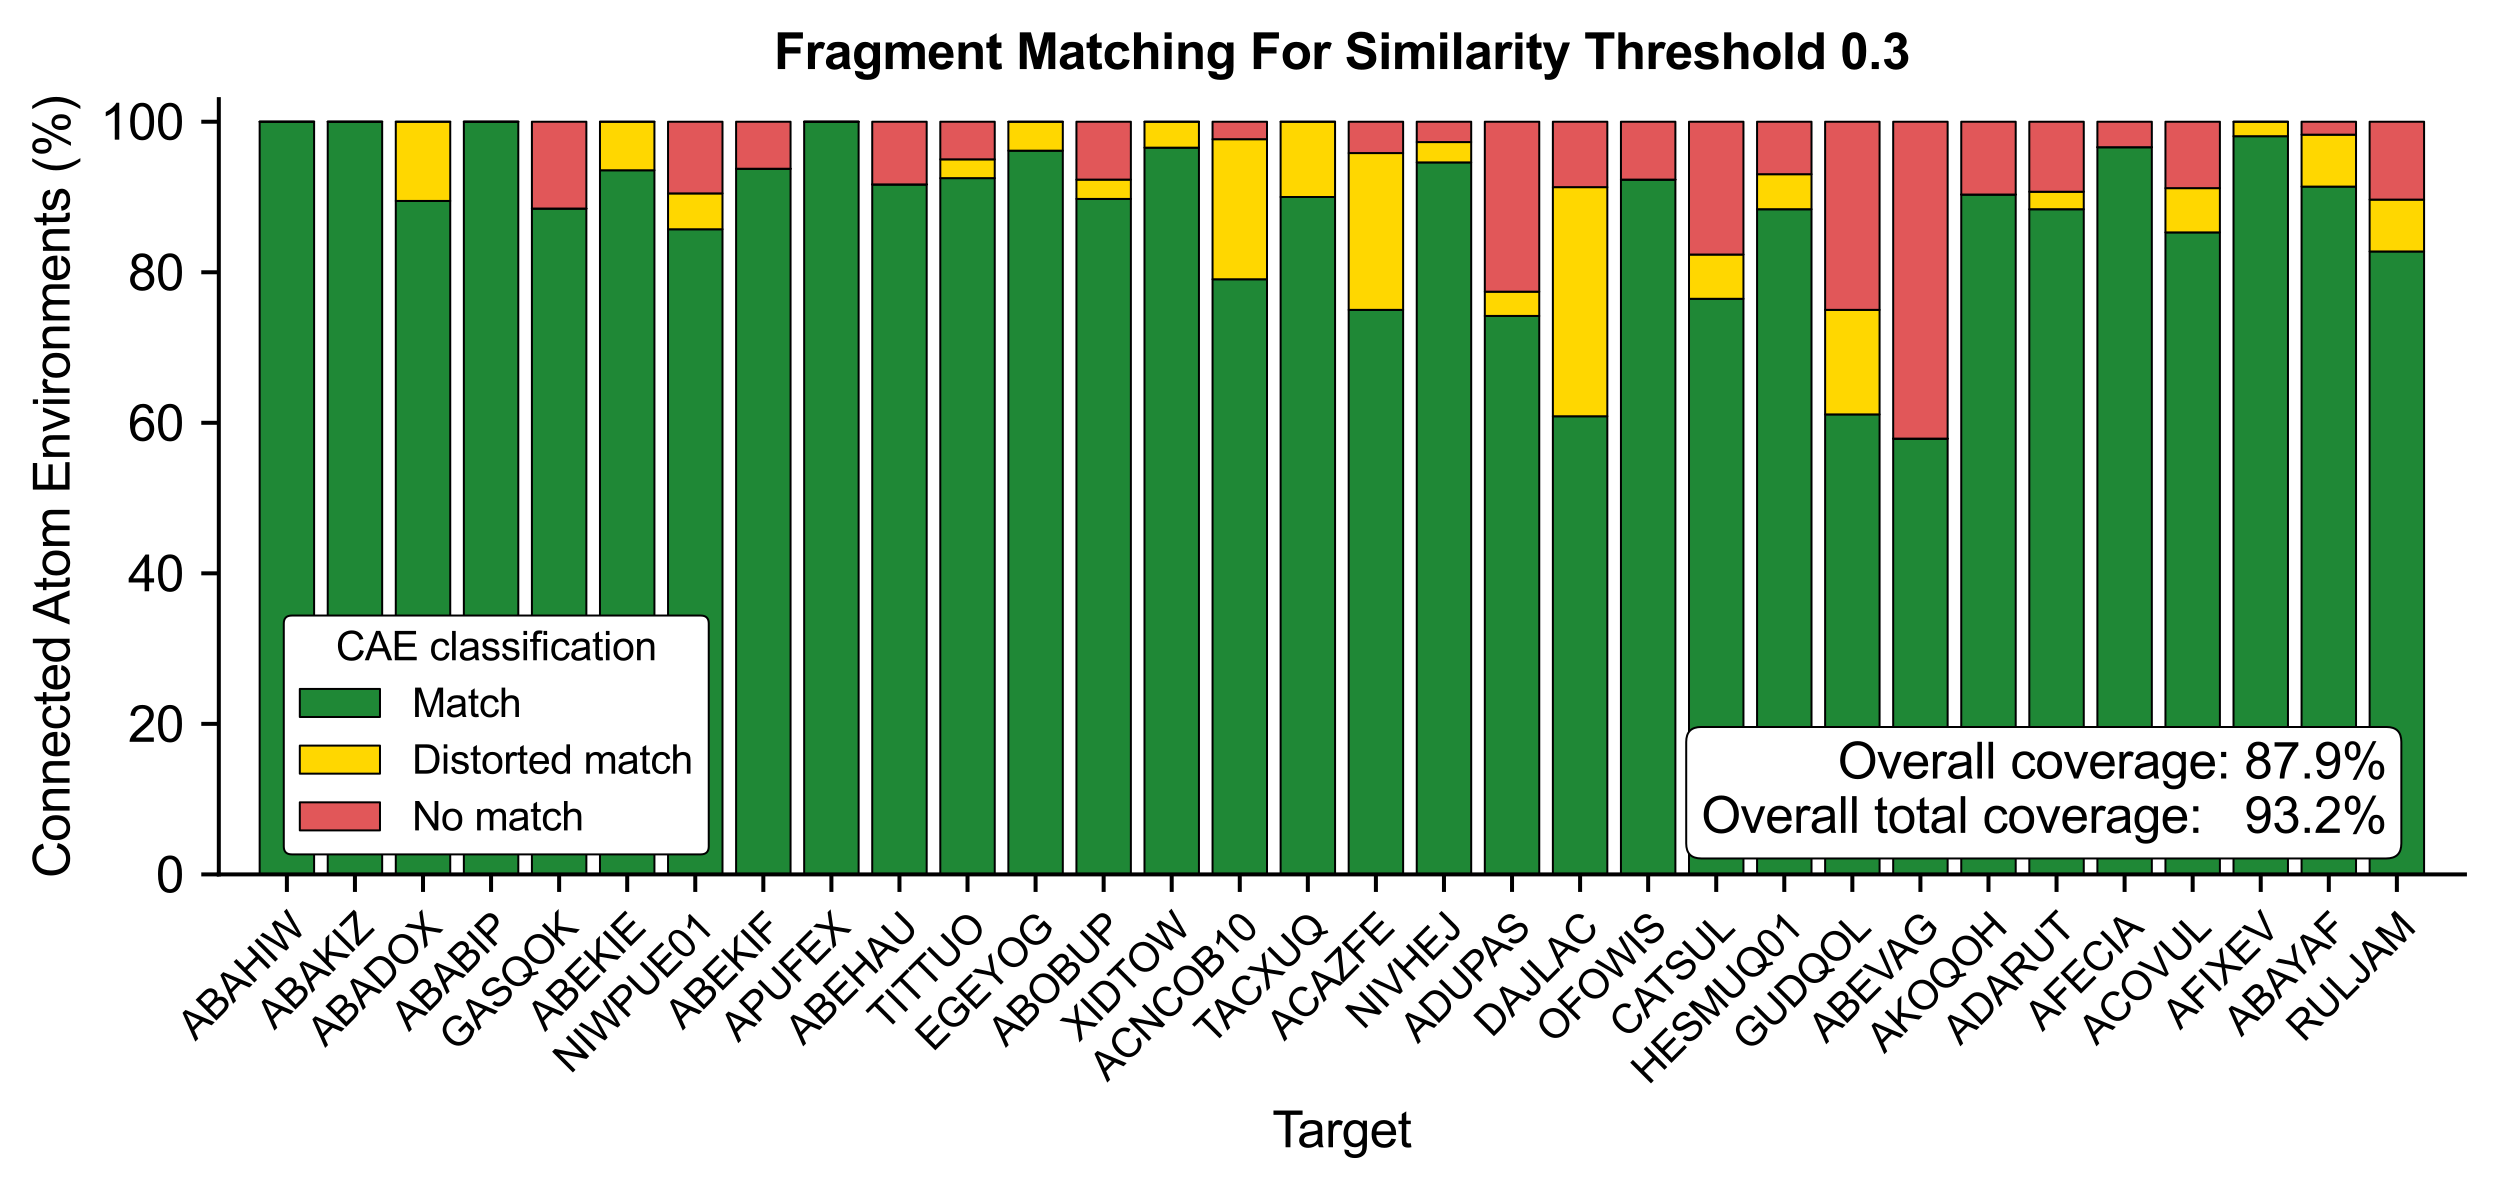 <?xml version="1.0" encoding="utf-8" standalone="no"?>
<!DOCTYPE svg PUBLIC "-//W3C//DTD SVG 1.1//EN"
  "http://www.w3.org/Graphics/SVG/1.1/DTD/svg11.dtd">
<svg xmlns:xlink="http://www.w3.org/1999/xlink" width="498.96pt" height="237.6pt" viewBox="0 0 498.96 237.6" xmlns="http://www.w3.org/2000/svg" version="1.1">
 <defs>
  <style type="text/css">*{stroke-linejoin: round; stroke-linecap: butt}</style>
 </defs>
 <g id="figure_1">
  <g id="patch_1">
   <path d="M 0 237.6 
L 498.96 237.6 
L 498.96 0 
L 0 0 
z
" style="fill: #ffffff"/>
  </g>
  <g id="axes_1">
   <g id="patch_2">
    <path d="M 43.672 174.52 
L 491.96 174.52 
L 491.96 19.784 
L 43.672 19.784 
z
" style="fill: #ffffff"/>
   </g>
   <g id="patch_3">
    <path d="M 51.823 174.52 
L 62.691 174.52 
L 62.691 24.291 
L 51.823 24.291 
z
" clip-path="url(#p9612db3473)" style="fill: #1f8836; stroke: #000000; stroke-width: 0.4; stroke-linejoin: miter"/>
   </g>
   <g id="patch_4">
    <path d="M 65.408 174.52 
L 76.275 174.52 
L 76.275 24.291 
L 65.408 24.291 
z
" clip-path="url(#p9612db3473)" style="fill: #1f8836; stroke: #000000; stroke-width: 0.4; stroke-linejoin: miter"/>
   </g>
   <g id="patch_5">
    <path d="M 78.992 174.52 
L 89.86 174.52 
L 89.86 40.104 
L 78.992 40.104 
z
" clip-path="url(#p9612db3473)" style="fill: #1f8836; stroke: #000000; stroke-width: 0.4; stroke-linejoin: miter"/>
   </g>
   <g id="patch_6">
    <path d="M 92.577 174.52 
L 103.444 174.52 
L 103.444 24.291 
L 92.577 24.291 
z
" clip-path="url(#p9612db3473)" style="fill: #1f8836; stroke: #000000; stroke-width: 0.4; stroke-linejoin: miter"/>
   </g>
   <g id="patch_7">
    <path d="M 106.161 174.52 
L 117.029 174.52 
L 117.029 41.625 
L 106.161 41.625 
z
" clip-path="url(#p9612db3473)" style="fill: #1f8836; stroke: #000000; stroke-width: 0.4; stroke-linejoin: miter"/>
   </g>
   <g id="patch_8">
    <path d="M 119.746 174.52 
L 130.613 174.52 
L 130.613 33.983 
L 119.746 33.983 
z
" clip-path="url(#p9612db3473)" style="fill: #1f8836; stroke: #000000; stroke-width: 0.4; stroke-linejoin: miter"/>
   </g>
   <g id="patch_9">
    <path d="M 133.33 174.52 
L 144.198 174.52 
L 144.198 45.752 
L 133.33 45.752 
z
" clip-path="url(#p9612db3473)" style="fill: #1f8836; stroke: #000000; stroke-width: 0.4; stroke-linejoin: miter"/>
   </g>
   <g id="patch_10">
    <path d="M 146.914 174.52 
L 157.782 174.52 
L 157.782 33.68 
L 146.914 33.68 
z
" clip-path="url(#p9612db3473)" style="fill: #1f8836; stroke: #000000; stroke-width: 0.4; stroke-linejoin: miter"/>
   </g>
   <g id="patch_11">
    <path d="M 160.499 174.52 
L 171.367 174.52 
L 171.367 24.291 
L 160.499 24.291 
z
" clip-path="url(#p9612db3473)" style="fill: #1f8836; stroke: #000000; stroke-width: 0.4; stroke-linejoin: miter"/>
   </g>
   <g id="patch_12">
    <path d="M 174.083 174.52 
L 184.951 174.52 
L 184.951 36.81 
L 174.083 36.81 
z
" clip-path="url(#p9612db3473)" style="fill: #1f8836; stroke: #000000; stroke-width: 0.4; stroke-linejoin: miter"/>
   </g>
   <g id="patch_13">
    <path d="M 187.668 174.52 
L 198.535 174.52 
L 198.535 35.558 
L 187.668 35.558 
z
" clip-path="url(#p9612db3473)" style="fill: #1f8836; stroke: #000000; stroke-width: 0.4; stroke-linejoin: miter"/>
   </g>
   <g id="patch_14">
    <path d="M 201.252 174.52 
L 212.12 174.52 
L 212.12 30.069 
L 201.252 30.069 
z
" clip-path="url(#p9612db3473)" style="fill: #1f8836; stroke: #000000; stroke-width: 0.4; stroke-linejoin: miter"/>
   </g>
   <g id="patch_15">
    <path d="M 214.837 174.52 
L 225.704 174.52 
L 225.704 39.699 
L 214.837 39.699 
z
" clip-path="url(#p9612db3473)" style="fill: #1f8836; stroke: #000000; stroke-width: 0.4; stroke-linejoin: miter"/>
   </g>
   <g id="patch_16">
    <path d="M 228.421 174.52 
L 239.289 174.52 
L 239.289 29.471 
L 228.421 29.471 
z
" clip-path="url(#p9612db3473)" style="fill: #1f8836; stroke: #000000; stroke-width: 0.4; stroke-linejoin: miter"/>
   </g>
   <g id="patch_17">
    <path d="M 242.006 174.52 
L 252.873 174.52 
L 252.873 55.734 
L 242.006 55.734 
z
" clip-path="url(#p9612db3473)" style="fill: #1f8836; stroke: #000000; stroke-width: 0.4; stroke-linejoin: miter"/>
   </g>
   <g id="patch_18">
    <path d="M 255.59 174.52 
L 266.458 174.52 
L 266.458 39.314 
L 255.59 39.314 
z
" clip-path="url(#p9612db3473)" style="fill: #1f8836; stroke: #000000; stroke-width: 0.4; stroke-linejoin: miter"/>
   </g>
   <g id="patch_19">
    <path d="M 269.175 174.52 
L 280.042 174.52 
L 280.042 61.848 
L 269.175 61.848 
z
" clip-path="url(#p9612db3473)" style="fill: #1f8836; stroke: #000000; stroke-width: 0.4; stroke-linejoin: miter"/>
   </g>
   <g id="patch_20">
    <path d="M 282.759 174.52 
L 293.627 174.52 
L 293.627 32.411 
L 282.759 32.411 
z
" clip-path="url(#p9612db3473)" style="fill: #1f8836; stroke: #000000; stroke-width: 0.4; stroke-linejoin: miter"/>
   </g>
   <g id="patch_21">
    <path d="M 296.344 174.52 
L 307.211 174.52 
L 307.211 63.06 
L 296.344 63.06 
z
" clip-path="url(#p9612db3473)" style="fill: #1f8836; stroke: #000000; stroke-width: 0.4; stroke-linejoin: miter"/>
   </g>
   <g id="patch_22">
    <path d="M 309.928 174.52 
L 320.796 174.52 
L 320.796 83.076 
L 309.928 83.076 
z
" clip-path="url(#p9612db3473)" style="fill: #1f8836; stroke: #000000; stroke-width: 0.4; stroke-linejoin: miter"/>
   </g>
   <g id="patch_23">
    <path d="M 323.513 174.52 
L 334.38 174.52 
L 334.38 35.847 
L 323.513 35.847 
z
" clip-path="url(#p9612db3473)" style="fill: #1f8836; stroke: #000000; stroke-width: 0.4; stroke-linejoin: miter"/>
   </g>
   <g id="patch_24">
    <path d="M 337.097 174.52 
L 347.965 174.52 
L 347.965 59.639 
L 337.097 59.639 
z
" clip-path="url(#p9612db3473)" style="fill: #1f8836; stroke: #000000; stroke-width: 0.4; stroke-linejoin: miter"/>
   </g>
   <g id="patch_25">
    <path d="M 350.682 174.52 
L 361.549 174.52 
L 361.549 41.759 
L 350.682 41.759 
z
" clip-path="url(#p9612db3473)" style="fill: #1f8836; stroke: #000000; stroke-width: 0.4; stroke-linejoin: miter"/>
   </g>
   <g id="patch_26">
    <path d="M 364.266 174.52 
L 375.134 174.52 
L 375.134 82.713 
L 364.266 82.713 
z
" clip-path="url(#p9612db3473)" style="fill: #1f8836; stroke: #000000; stroke-width: 0.4; stroke-linejoin: miter"/>
   </g>
   <g id="patch_27">
    <path d="M 377.85 174.52 
L 388.718 174.52 
L 388.718 87.545 
L 377.85 87.545 
z
" clip-path="url(#p9612db3473)" style="fill: #1f8836; stroke: #000000; stroke-width: 0.4; stroke-linejoin: miter"/>
   </g>
   <g id="patch_28">
    <path d="M 391.435 174.52 
L 402.303 174.52 
L 402.303 38.829 
L 391.435 38.829 
z
" clip-path="url(#p9612db3473)" style="fill: #1f8836; stroke: #000000; stroke-width: 0.4; stroke-linejoin: miter"/>
   </g>
   <g id="patch_29">
    <path d="M 405.019 174.52 
L 415.887 174.52 
L 415.887 41.759 
L 405.019 41.759 
z
" clip-path="url(#p9612db3473)" style="fill: #1f8836; stroke: #000000; stroke-width: 0.4; stroke-linejoin: miter"/>
   </g>
   <g id="patch_30">
    <path d="M 418.604 174.52 
L 429.471 174.52 
L 429.471 29.383 
L 418.604 29.383 
z
" clip-path="url(#p9612db3473)" style="fill: #1f8836; stroke: #000000; stroke-width: 0.4; stroke-linejoin: miter"/>
   </g>
   <g id="patch_31">
    <path d="M 432.188 174.52 
L 443.056 174.52 
L 443.056 46.383 
L 432.188 46.383 
z
" clip-path="url(#p9612db3473)" style="fill: #1f8836; stroke: #000000; stroke-width: 0.4; stroke-linejoin: miter"/>
   </g>
   <g id="patch_32">
    <path d="M 445.773 174.52 
L 456.64 174.52 
L 456.64 27.18 
L 445.773 27.18 
z
" clip-path="url(#p9612db3473)" style="fill: #1f8836; stroke: #000000; stroke-width: 0.4; stroke-linejoin: miter"/>
   </g>
   <g id="patch_33">
    <path d="M 459.357 174.52 
L 470.225 174.52 
L 470.225 37.241 
L 459.357 37.241 
z
" clip-path="url(#p9612db3473)" style="fill: #1f8836; stroke: #000000; stroke-width: 0.4; stroke-linejoin: miter"/>
   </g>
   <g id="patch_34">
    <path d="M 472.942 174.52 
L 483.809 174.52 
L 483.809 50.192 
L 472.942 50.192 
z
" clip-path="url(#p9612db3473)" style="fill: #1f8836; stroke: #000000; stroke-width: 0.4; stroke-linejoin: miter"/>
   </g>
   <g id="patch_35">
    <path d="M 51.823 24.291 
L 62.691 24.291 
L 62.691 24.291 
L 51.823 24.291 
z
" clip-path="url(#p9612db3473)" style="fill: #ffd700; stroke: #000000; stroke-width: 0.4; stroke-linejoin: miter"/>
   </g>
   <g id="patch_36">
    <path d="M 65.408 24.291 
L 76.275 24.291 
L 76.275 24.291 
L 65.408 24.291 
z
" clip-path="url(#p9612db3473)" style="fill: #ffd700; stroke: #000000; stroke-width: 0.4; stroke-linejoin: miter"/>
   </g>
   <g id="patch_37">
    <path d="M 78.992 40.104 
L 89.86 40.104 
L 89.86 24.291 
L 78.992 24.291 
z
" clip-path="url(#p9612db3473)" style="fill: #ffd700; stroke: #000000; stroke-width: 0.4; stroke-linejoin: miter"/>
   </g>
   <g id="patch_38">
    <path d="M 92.577 24.291 
L 103.444 24.291 
L 103.444 24.291 
L 92.577 24.291 
z
" clip-path="url(#p9612db3473)" style="fill: #ffd700; stroke: #000000; stroke-width: 0.4; stroke-linejoin: miter"/>
   </g>
   <g id="patch_39">
    <path d="M 106.161 41.625 
L 117.029 41.625 
L 117.029 41.625 
L 106.161 41.625 
z
" clip-path="url(#p9612db3473)" style="fill: #ffd700; stroke: #000000; stroke-width: 0.4; stroke-linejoin: miter"/>
   </g>
   <g id="patch_40">
    <path d="M 119.746 33.983 
L 130.613 33.983 
L 130.613 24.291 
L 119.746 24.291 
z
" clip-path="url(#p9612db3473)" style="fill: #ffd700; stroke: #000000; stroke-width: 0.4; stroke-linejoin: miter"/>
   </g>
   <g id="patch_41">
    <path d="M 133.33 45.752 
L 144.198 45.752 
L 144.198 38.598 
L 133.33 38.598 
z
" clip-path="url(#p9612db3473)" style="fill: #ffd700; stroke: #000000; stroke-width: 0.4; stroke-linejoin: miter"/>
   </g>
   <g id="patch_42">
    <path d="M 146.914 33.68 
L 157.782 33.68 
L 157.782 33.68 
L 146.914 33.68 
z
" clip-path="url(#p9612db3473)" style="fill: #ffd700; stroke: #000000; stroke-width: 0.4; stroke-linejoin: miter"/>
   </g>
   <g id="patch_43">
    <path d="M 160.499 24.291 
L 171.367 24.291 
L 171.367 24.291 
L 160.499 24.291 
z
" clip-path="url(#p9612db3473)" style="fill: #ffd700; stroke: #000000; stroke-width: 0.4; stroke-linejoin: miter"/>
   </g>
   <g id="patch_44">
    <path d="M 174.083 36.81 
L 184.951 36.81 
L 184.951 36.81 
L 174.083 36.81 
z
" clip-path="url(#p9612db3473)" style="fill: #ffd700; stroke: #000000; stroke-width: 0.4; stroke-linejoin: miter"/>
   </g>
   <g id="patch_45">
    <path d="M 187.668 35.558 
L 198.535 35.558 
L 198.535 31.802 
L 187.668 31.802 
z
" clip-path="url(#p9612db3473)" style="fill: #ffd700; stroke: #000000; stroke-width: 0.4; stroke-linejoin: miter"/>
   </g>
   <g id="patch_46">
    <path d="M 201.252 30.069 
L 212.12 30.069 
L 212.12 24.291 
L 201.252 24.291 
z
" clip-path="url(#p9612db3473)" style="fill: #ffd700; stroke: #000000; stroke-width: 0.4; stroke-linejoin: miter"/>
   </g>
   <g id="patch_47">
    <path d="M 214.837 39.699 
L 225.704 39.699 
L 225.704 35.847 
L 214.837 35.847 
z
" clip-path="url(#p9612db3473)" style="fill: #ffd700; stroke: #000000; stroke-width: 0.4; stroke-linejoin: miter"/>
   </g>
   <g id="patch_48">
    <path d="M 228.421 29.471 
L 239.289 29.471 
L 239.289 24.291 
L 228.421 24.291 
z
" clip-path="url(#p9612db3473)" style="fill: #ffd700; stroke: #000000; stroke-width: 0.4; stroke-linejoin: miter"/>
   </g>
   <g id="patch_49">
    <path d="M 242.006 55.734 
L 252.873 55.734 
L 252.873 27.784 
L 242.006 27.784 
z
" clip-path="url(#p9612db3473)" style="fill: #ffd700; stroke: #000000; stroke-width: 0.4; stroke-linejoin: miter"/>
   </g>
   <g id="patch_50">
    <path d="M 255.59 39.314 
L 266.458 39.314 
L 266.458 24.291 
L 255.59 24.291 
z
" clip-path="url(#p9612db3473)" style="fill: #ffd700; stroke: #000000; stroke-width: 0.4; stroke-linejoin: miter"/>
   </g>
   <g id="patch_51">
    <path d="M 269.175 61.848 
L 280.042 61.848 
L 280.042 30.55 
L 269.175 30.55 
z
" clip-path="url(#p9612db3473)" style="fill: #ffd700; stroke: #000000; stroke-width: 0.4; stroke-linejoin: miter"/>
   </g>
   <g id="patch_52">
    <path d="M 282.759 32.411 
L 293.627 32.411 
L 293.627 28.351 
L 282.759 28.351 
z
" clip-path="url(#p9612db3473)" style="fill: #ffd700; stroke: #000000; stroke-width: 0.4; stroke-linejoin: miter"/>
   </g>
   <g id="patch_53">
    <path d="M 296.344 63.06 
L 307.211 63.06 
L 307.211 58.213 
L 296.344 58.213 
z
" clip-path="url(#p9612db3473)" style="fill: #ffd700; stroke: #000000; stroke-width: 0.4; stroke-linejoin: miter"/>
   </g>
   <g id="patch_54">
    <path d="M 309.928 83.076 
L 320.796 83.076 
L 320.796 37.354 
L 309.928 37.354 
z
" clip-path="url(#p9612db3473)" style="fill: #ffd700; stroke: #000000; stroke-width: 0.4; stroke-linejoin: miter"/>
   </g>
   <g id="patch_55">
    <path d="M 323.513 35.847 
L 334.38 35.847 
L 334.38 35.847 
L 323.513 35.847 
z
" clip-path="url(#p9612db3473)" style="fill: #ffd700; stroke: #000000; stroke-width: 0.4; stroke-linejoin: miter"/>
   </g>
   <g id="patch_56">
    <path d="M 337.097 59.639 
L 347.965 59.639 
L 347.965 50.802 
L 337.097 50.802 
z
" clip-path="url(#p9612db3473)" style="fill: #ffd700; stroke: #000000; stroke-width: 0.4; stroke-linejoin: miter"/>
   </g>
   <g id="patch_57">
    <path d="M 350.682 41.759 
L 361.549 41.759 
L 361.549 34.772 
L 350.682 34.772 
z
" clip-path="url(#p9612db3473)" style="fill: #ffd700; stroke: #000000; stroke-width: 0.4; stroke-linejoin: miter"/>
   </g>
   <g id="patch_58">
    <path d="M 364.266 82.713 
L 375.134 82.713 
L 375.134 61.848 
L 364.266 61.848 
z
" clip-path="url(#p9612db3473)" style="fill: #ffd700; stroke: #000000; stroke-width: 0.4; stroke-linejoin: miter"/>
   </g>
   <g id="patch_59">
    <path d="M 377.85 87.545 
L 388.718 87.545 
L 388.718 87.545 
L 377.85 87.545 
z
" clip-path="url(#p9612db3473)" style="fill: #ffd700; stroke: #000000; stroke-width: 0.4; stroke-linejoin: miter"/>
   </g>
   <g id="patch_60">
    <path d="M 391.435 38.829 
L 402.303 38.829 
L 402.303 38.829 
L 391.435 38.829 
z
" clip-path="url(#p9612db3473)" style="fill: #ffd700; stroke: #000000; stroke-width: 0.4; stroke-linejoin: miter"/>
   </g>
   <g id="patch_61">
    <path d="M 405.019 41.759 
L 415.887 41.759 
L 415.887 38.265 
L 405.019 38.265 
z
" clip-path="url(#p9612db3473)" style="fill: #ffd700; stroke: #000000; stroke-width: 0.4; stroke-linejoin: miter"/>
   </g>
   <g id="patch_62">
    <path d="M 418.604 29.383 
L 429.471 29.383 
L 429.471 29.383 
L 418.604 29.383 
z
" clip-path="url(#p9612db3473)" style="fill: #ffd700; stroke: #000000; stroke-width: 0.4; stroke-linejoin: miter"/>
   </g>
   <g id="patch_63">
    <path d="M 432.188 46.383 
L 443.056 46.383 
L 443.056 37.546 
L 432.188 37.546 
z
" clip-path="url(#p9612db3473)" style="fill: #ffd700; stroke: #000000; stroke-width: 0.4; stroke-linejoin: miter"/>
   </g>
   <g id="patch_64">
    <path d="M 445.773 27.18 
L 456.64 27.18 
L 456.64 24.291 
L 445.773 24.291 
z
" clip-path="url(#p9612db3473)" style="fill: #ffd700; stroke: #000000; stroke-width: 0.4; stroke-linejoin: miter"/>
   </g>
   <g id="patch_65">
    <path d="M 459.357 37.241 
L 470.225 37.241 
L 470.225 26.881 
L 459.357 26.881 
z
" clip-path="url(#p9612db3473)" style="fill: #ffd700; stroke: #000000; stroke-width: 0.4; stroke-linejoin: miter"/>
   </g>
   <g id="patch_66">
    <path d="M 472.942 50.192 
L 483.809 50.192 
L 483.809 39.832 
L 472.942 39.832 
z
" clip-path="url(#p9612db3473)" style="fill: #ffd700; stroke: #000000; stroke-width: 0.4; stroke-linejoin: miter"/>
   </g>
   <g id="patch_67">
    <path d="M 51.823 24.291 
L 62.691 24.291 
L 62.691 24.291 
L 51.823 24.291 
z
" clip-path="url(#p9612db3473)" style="fill: #e15759; stroke: #000000; stroke-width: 0.4; stroke-linejoin: miter"/>
   </g>
   <g id="patch_68">
    <path d="M 65.408 24.291 
L 76.275 24.291 
L 76.275 24.291 
L 65.408 24.291 
z
" clip-path="url(#p9612db3473)" style="fill: #e15759; stroke: #000000; stroke-width: 0.4; stroke-linejoin: miter"/>
   </g>
   <g id="patch_69">
    <path d="M 78.992 24.291 
L 89.86 24.291 
L 89.86 24.291 
L 78.992 24.291 
z
" clip-path="url(#p9612db3473)" style="fill: #e15759; stroke: #000000; stroke-width: 0.4; stroke-linejoin: miter"/>
   </g>
   <g id="patch_70">
    <path d="M 92.577 24.291 
L 103.444 24.291 
L 103.444 24.291 
L 92.577 24.291 
z
" clip-path="url(#p9612db3473)" style="fill: #e15759; stroke: #000000; stroke-width: 0.4; stroke-linejoin: miter"/>
   </g>
   <g id="patch_71">
    <path d="M 106.161 41.625 
L 117.029 41.625 
L 117.029 24.291 
L 106.161 24.291 
z
" clip-path="url(#p9612db3473)" style="fill: #e15759; stroke: #000000; stroke-width: 0.4; stroke-linejoin: miter"/>
   </g>
   <g id="patch_72">
    <path d="M 119.746 24.291 
L 130.613 24.291 
L 130.613 24.291 
L 119.746 24.291 
z
" clip-path="url(#p9612db3473)" style="fill: #e15759; stroke: #000000; stroke-width: 0.4; stroke-linejoin: miter"/>
   </g>
   <g id="patch_73">
    <path d="M 133.33 38.598 
L 144.198 38.598 
L 144.198 24.291 
L 133.33 24.291 
z
" clip-path="url(#p9612db3473)" style="fill: #e15759; stroke: #000000; stroke-width: 0.4; stroke-linejoin: miter"/>
   </g>
   <g id="patch_74">
    <path d="M 146.914 33.68 
L 157.782 33.68 
L 157.782 24.291 
L 146.914 24.291 
z
" clip-path="url(#p9612db3473)" style="fill: #e15759; stroke: #000000; stroke-width: 0.4; stroke-linejoin: miter"/>
   </g>
   <g id="patch_75">
    <path d="M 160.499 24.291 
L 171.367 24.291 
L 171.367 24.291 
L 160.499 24.291 
z
" clip-path="url(#p9612db3473)" style="fill: #e15759; stroke: #000000; stroke-width: 0.4; stroke-linejoin: miter"/>
   </g>
   <g id="patch_76">
    <path d="M 174.083 36.81 
L 184.951 36.81 
L 184.951 24.291 
L 174.083 24.291 
z
" clip-path="url(#p9612db3473)" style="fill: #e15759; stroke: #000000; stroke-width: 0.4; stroke-linejoin: miter"/>
   </g>
   <g id="patch_77">
    <path d="M 187.668 31.802 
L 198.535 31.802 
L 198.535 24.291 
L 187.668 24.291 
z
" clip-path="url(#p9612db3473)" style="fill: #e15759; stroke: #000000; stroke-width: 0.4; stroke-linejoin: miter"/>
   </g>
   <g id="patch_78">
    <path d="M 201.252 24.291 
L 212.12 24.291 
L 212.12 24.291 
L 201.252 24.291 
z
" clip-path="url(#p9612db3473)" style="fill: #e15759; stroke: #000000; stroke-width: 0.4; stroke-linejoin: miter"/>
   </g>
   <g id="patch_79">
    <path d="M 214.837 35.847 
L 225.704 35.847 
L 225.704 24.291 
L 214.837 24.291 
z
" clip-path="url(#p9612db3473)" style="fill: #e15759; stroke: #000000; stroke-width: 0.4; stroke-linejoin: miter"/>
   </g>
   <g id="patch_80">
    <path d="M 228.421 24.291 
L 239.289 24.291 
L 239.289 24.291 
L 228.421 24.291 
z
" clip-path="url(#p9612db3473)" style="fill: #e15759; stroke: #000000; stroke-width: 0.4; stroke-linejoin: miter"/>
   </g>
   <g id="patch_81">
    <path d="M 242.006 27.784 
L 252.873 27.784 
L 252.873 24.291 
L 242.006 24.291 
z
" clip-path="url(#p9612db3473)" style="fill: #e15759; stroke: #000000; stroke-width: 0.4; stroke-linejoin: miter"/>
   </g>
   <g id="patch_82">
    <path d="M 255.59 24.291 
L 266.458 24.291 
L 266.458 24.291 
L 255.59 24.291 
z
" clip-path="url(#p9612db3473)" style="fill: #e15759; stroke: #000000; stroke-width: 0.4; stroke-linejoin: miter"/>
   </g>
   <g id="patch_83">
    <path d="M 269.175 30.55 
L 280.042 30.55 
L 280.042 24.291 
L 269.175 24.291 
z
" clip-path="url(#p9612db3473)" style="fill: #e15759; stroke: #000000; stroke-width: 0.4; stroke-linejoin: miter"/>
   </g>
   <g id="patch_84">
    <path d="M 282.759 28.351 
L 293.627 28.351 
L 293.627 24.291 
L 282.759 24.291 
z
" clip-path="url(#p9612db3473)" style="fill: #e15759; stroke: #000000; stroke-width: 0.4; stroke-linejoin: miter"/>
   </g>
   <g id="patch_85">
    <path d="M 296.344 58.213 
L 307.211 58.213 
L 307.211 24.291 
L 296.344 24.291 
z
" clip-path="url(#p9612db3473)" style="fill: #e15759; stroke: #000000; stroke-width: 0.4; stroke-linejoin: miter"/>
   </g>
   <g id="patch_86">
    <path d="M 309.928 37.354 
L 320.796 37.354 
L 320.796 24.291 
L 309.928 24.291 
z
" clip-path="url(#p9612db3473)" style="fill: #e15759; stroke: #000000; stroke-width: 0.4; stroke-linejoin: miter"/>
   </g>
   <g id="patch_87">
    <path d="M 323.513 35.847 
L 334.38 35.847 
L 334.38 24.291 
L 323.513 24.291 
z
" clip-path="url(#p9612db3473)" style="fill: #e15759; stroke: #000000; stroke-width: 0.4; stroke-linejoin: miter"/>
   </g>
   <g id="patch_88">
    <path d="M 337.097 50.802 
L 347.965 50.802 
L 347.965 24.291 
L 337.097 24.291 
z
" clip-path="url(#p9612db3473)" style="fill: #e15759; stroke: #000000; stroke-width: 0.4; stroke-linejoin: miter"/>
   </g>
   <g id="patch_89">
    <path d="M 350.682 34.772 
L 361.549 34.772 
L 361.549 24.291 
L 350.682 24.291 
z
" clip-path="url(#p9612db3473)" style="fill: #e15759; stroke: #000000; stroke-width: 0.4; stroke-linejoin: miter"/>
   </g>
   <g id="patch_90">
    <path d="M 364.266 61.848 
L 375.134 61.848 
L 375.134 24.291 
L 364.266 24.291 
z
" clip-path="url(#p9612db3473)" style="fill: #e15759; stroke: #000000; stroke-width: 0.4; stroke-linejoin: miter"/>
   </g>
   <g id="patch_91">
    <path d="M 377.85 87.545 
L 388.718 87.545 
L 388.718 24.291 
L 377.85 24.291 
z
" clip-path="url(#p9612db3473)" style="fill: #e15759; stroke: #000000; stroke-width: 0.4; stroke-linejoin: miter"/>
   </g>
   <g id="patch_92">
    <path d="M 391.435 38.829 
L 402.303 38.829 
L 402.303 24.291 
L 391.435 24.291 
z
" clip-path="url(#p9612db3473)" style="fill: #e15759; stroke: #000000; stroke-width: 0.4; stroke-linejoin: miter"/>
   </g>
   <g id="patch_93">
    <path d="M 405.019 38.265 
L 415.887 38.265 
L 415.887 24.291 
L 405.019 24.291 
z
" clip-path="url(#p9612db3473)" style="fill: #e15759; stroke: #000000; stroke-width: 0.4; stroke-linejoin: miter"/>
   </g>
   <g id="patch_94">
    <path d="M 418.604 29.383 
L 429.471 29.383 
L 429.471 24.291 
L 418.604 24.291 
z
" clip-path="url(#p9612db3473)" style="fill: #e15759; stroke: #000000; stroke-width: 0.4; stroke-linejoin: miter"/>
   </g>
   <g id="patch_95">
    <path d="M 432.188 37.546 
L 443.056 37.546 
L 443.056 24.291 
L 432.188 24.291 
z
" clip-path="url(#p9612db3473)" style="fill: #e15759; stroke: #000000; stroke-width: 0.4; stroke-linejoin: miter"/>
   </g>
   <g id="patch_96">
    <path d="M 445.773 24.291 
L 456.64 24.291 
L 456.64 24.291 
L 445.773 24.291 
z
" clip-path="url(#p9612db3473)" style="fill: #e15759; stroke: #000000; stroke-width: 0.4; stroke-linejoin: miter"/>
   </g>
   <g id="patch_97">
    <path d="M 459.357 26.881 
L 470.225 26.881 
L 470.225 24.291 
L 459.357 24.291 
z
" clip-path="url(#p9612db3473)" style="fill: #e15759; stroke: #000000; stroke-width: 0.4; stroke-linejoin: miter"/>
   </g>
   <g id="patch_98">
    <path d="M 472.942 39.832 
L 483.809 39.832 
L 483.809 24.291 
L 472.942 24.291 
z
" clip-path="url(#p9612db3473)" style="fill: #e15759; stroke: #000000; stroke-width: 0.4; stroke-linejoin: miter"/>
   </g>
   <g id="matplotlib.axis_1">
    <g id="xtick_1">
     <g id="line2d_1">
      <defs>
       <path id="me0703fda81" d="M 0 0 
L 0 3.5 
" style="stroke: #000000; stroke-width: 0.8"/>
      </defs>
      <g>
       <use xlink:href="#me0703fda81" x="57.257" y="174.52" style="stroke: #000000; stroke-width: 0.8"/>
      </g>
     </g>
     <g id="text_1">
      <!-- ABAHIW -->
      <g transform="translate(38.99 207.886) rotate(-45) scale(0.08 -0.08)">
       <defs>
        <path id="ArialMT-41" d="M -9 0 
L 1750 4581 
L 2403 4581 
L 4278 0 
L 3588 0 
L 3053 1388 
L 1138 1388 
L 634 0 
L -9 0 
z
M 1313 1881 
L 2866 1881 
L 2388 3150 
Q 2169 3728 2063 4100 
Q 1975 3659 1816 3225 
L 1313 1881 
z
" transform="scale(0.016)"/>
        <path id="ArialMT-42" d="M 469 0 
L 469 4581 
L 2188 4581 
Q 2713 4581 3030 4442 
Q 3347 4303 3526 4014 
Q 3706 3725 3706 3409 
Q 3706 3116 3547 2856 
Q 3388 2597 3066 2438 
Q 3481 2316 3704 2022 
Q 3928 1728 3928 1328 
Q 3928 1006 3792 729 
Q 3656 453 3456 303 
Q 3256 153 2954 76 
Q 2653 0 2216 0 
L 469 0 
z
M 1075 2656 
L 2066 2656 
Q 2469 2656 2644 2709 
Q 2875 2778 2992 2937 
Q 3109 3097 3109 3338 
Q 3109 3566 3000 3739 
Q 2891 3913 2687 3977 
Q 2484 4041 1991 4041 
L 1075 4041 
L 1075 2656 
z
M 1075 541 
L 2216 541 
Q 2509 541 2628 563 
Q 2838 600 2978 687 
Q 3119 775 3209 942 
Q 3300 1109 3300 1328 
Q 3300 1584 3169 1773 
Q 3038 1963 2805 2039 
Q 2572 2116 2134 2116 
L 1075 2116 
L 1075 541 
z
" transform="scale(0.016)"/>
        <path id="ArialMT-48" d="M 513 0 
L 513 4581 
L 1119 4581 
L 1119 2700 
L 3500 2700 
L 3500 4581 
L 4106 4581 
L 4106 0 
L 3500 0 
L 3500 2159 
L 1119 2159 
L 1119 0 
L 513 0 
z
" transform="scale(0.016)"/>
        <path id="ArialMT-49" d="M 597 0 
L 597 4581 
L 1203 4581 
L 1203 0 
L 597 0 
z
" transform="scale(0.016)"/>
        <path id="ArialMT-57" d="M 1294 0 
L 78 4581 
L 700 4581 
L 1397 1578 
Q 1509 1106 1591 641 
Q 1766 1375 1797 1488 
L 2669 4581 
L 3400 4581 
L 4056 2263 
Q 4303 1400 4413 641 
Q 4500 1075 4641 1638 
L 5359 4581 
L 5969 4581 
L 4713 0 
L 4128 0 
L 3163 3491 
Q 3041 3928 3019 4028 
Q 2947 3713 2884 3491 
L 1913 0 
L 1294 0 
z
" transform="scale(0.016)"/>
       </defs>
       <use xlink:href="#ArialMT-41"/>
       <use xlink:href="#ArialMT-42" x="66.699"/>
       <use xlink:href="#ArialMT-41" x="133.398"/>
       <use xlink:href="#ArialMT-48" x="200.098"/>
       <use xlink:href="#ArialMT-49" x="272.314"/>
       <use xlink:href="#ArialMT-57" x="300.098"/>
      </g>
     </g>
    </g>
    <g id="xtick_2">
     <g id="line2d_2">
      <g>
       <use xlink:href="#me0703fda81" x="70.841" y="174.52" style="stroke: #000000; stroke-width: 0.8"/>
      </g>
     </g>
     <g id="text_2">
      <!-- ABAKIZ -->
      <g transform="translate(54.771 205.689) rotate(-45) scale(0.08 -0.08)">
       <defs>
        <path id="ArialMT-4b" d="M 469 0 
L 469 4581 
L 1075 4581 
L 1075 2309 
L 3350 4581 
L 4172 4581 
L 2250 2725 
L 4256 0 
L 3456 0 
L 1825 2319 
L 1075 1588 
L 1075 0 
L 469 0 
z
" transform="scale(0.016)"/>
        <path id="ArialMT-5a" d="M 128 0 
L 128 563 
L 2475 3497 
Q 2725 3809 2950 4041 
L 394 4041 
L 394 4581 
L 3675 4581 
L 3675 4041 
L 1103 863 
L 825 541 
L 3750 541 
L 3750 0 
L 128 0 
z
" transform="scale(0.016)"/>
       </defs>
       <use xlink:href="#ArialMT-41"/>
       <use xlink:href="#ArialMT-42" x="66.699"/>
       <use xlink:href="#ArialMT-41" x="133.398"/>
       <use xlink:href="#ArialMT-4b" x="200.098"/>
       <use xlink:href="#ArialMT-49" x="266.797"/>
       <use xlink:href="#ArialMT-5a" x="294.58"/>
      </g>
     </g>
    </g>
    <g id="xtick_3">
     <g id="line2d_3">
      <g>
       <use xlink:href="#me0703fda81" x="84.426" y="174.52" style="stroke: #000000; stroke-width: 0.8"/>
      </g>
     </g>
     <g id="text_3">
      <!-- ABADOX -->
      <g transform="translate(64.897 209.148) rotate(-45) scale(0.08 -0.08)">
       <defs>
        <path id="ArialMT-44" d="M 494 0 
L 494 4581 
L 2072 4581 
Q 2606 4581 2888 4516 
Q 3281 4425 3559 4188 
Q 3922 3881 4101 3404 
Q 4281 2928 4281 2316 
Q 4281 1794 4159 1391 
Q 4038 988 3847 723 
Q 3656 459 3429 307 
Q 3203 156 2883 78 
Q 2563 0 2147 0 
L 494 0 
z
M 1100 541 
L 2078 541 
Q 2531 541 2789 625 
Q 3047 709 3200 863 
Q 3416 1078 3536 1442 
Q 3656 1806 3656 2325 
Q 3656 3044 3420 3430 
Q 3184 3816 2847 3947 
Q 2603 4041 2063 4041 
L 1100 4041 
L 1100 541 
z
" transform="scale(0.016)"/>
        <path id="ArialMT-4f" d="M 309 2231 
Q 309 3372 921 4017 
Q 1534 4663 2503 4663 
Q 3138 4663 3647 4359 
Q 4156 4056 4423 3514 
Q 4691 2972 4691 2284 
Q 4691 1588 4409 1038 
Q 4128 488 3612 205 
Q 3097 -78 2500 -78 
Q 1853 -78 1343 234 
Q 834 547 571 1087 
Q 309 1628 309 2231 
z
M 934 2222 
Q 934 1394 1379 917 
Q 1825 441 2497 441 
Q 3181 441 3623 922 
Q 4066 1403 4066 2288 
Q 4066 2847 3877 3264 
Q 3688 3681 3323 3911 
Q 2959 4141 2506 4141 
Q 1863 4141 1398 3698 
Q 934 3256 934 2222 
z
" transform="scale(0.016)"/>
        <path id="ArialMT-58" d="M 28 0 
L 1800 2388 
L 238 4581 
L 959 4581 
L 1791 3406 
Q 2050 3041 2159 2844 
Q 2313 3094 2522 3366 
L 3444 4581 
L 4103 4581 
L 2494 2422 
L 4228 0 
L 3478 0 
L 2325 1634 
Q 2228 1775 2125 1941 
Q 1972 1691 1906 1597 
L 756 0 
L 28 0 
z
" transform="scale(0.016)"/>
       </defs>
       <use xlink:href="#ArialMT-41"/>
       <use xlink:href="#ArialMT-42" x="66.699"/>
       <use xlink:href="#ArialMT-41" x="133.398"/>
       <use xlink:href="#ArialMT-44" x="200.098"/>
       <use xlink:href="#ArialMT-4f" x="272.314"/>
       <use xlink:href="#ArialMT-58" x="350.098"/>
      </g>
     </g>
    </g>
    <g id="xtick_4">
     <g id="line2d_4">
      <g>
       <use xlink:href="#me0703fda81" x="98.01" y="174.52" style="stroke: #000000; stroke-width: 0.8"/>
      </g>
     </g>
     <g id="text_4">
      <!-- ABABIP -->
      <g transform="translate(81.621 206.007) rotate(-45) scale(0.08 -0.08)">
       <defs>
        <path id="ArialMT-50" d="M 494 0 
L 494 4581 
L 2222 4581 
Q 2678 4581 2919 4538 
Q 3256 4481 3484 4323 
Q 3713 4166 3852 3881 
Q 3991 3597 3991 3256 
Q 3991 2672 3619 2267 
Q 3247 1863 2275 1863 
L 1100 1863 
L 1100 0 
L 494 0 
z
M 1100 2403 
L 2284 2403 
Q 2872 2403 3119 2622 
Q 3366 2841 3366 3238 
Q 3366 3525 3220 3729 
Q 3075 3934 2838 4000 
Q 2684 4041 2272 4041 
L 1100 4041 
L 1100 2403 
z
" transform="scale(0.016)"/>
       </defs>
       <use xlink:href="#ArialMT-41"/>
       <use xlink:href="#ArialMT-42" x="66.699"/>
       <use xlink:href="#ArialMT-41" x="133.398"/>
       <use xlink:href="#ArialMT-42" x="200.098"/>
       <use xlink:href="#ArialMT-49" x="266.797"/>
       <use xlink:href="#ArialMT-50" x="294.58"/>
      </g>
     </g>
    </g>
    <g id="xtick_5">
     <g id="line2d_5">
      <g>
       <use xlink:href="#me0703fda81" x="111.595" y="174.52" style="stroke: #000000; stroke-width: 0.8"/>
      </g>
     </g>
     <g id="text_5">
      <!-- GASQOK -->
      <g transform="translate(91.124 210.089) rotate(-45) scale(0.08 -0.08)">
       <defs>
        <path id="ArialMT-47" d="M 2638 1797 
L 2638 2334 
L 4578 2338 
L 4578 638 
Q 4131 281 3656 101 
Q 3181 -78 2681 -78 
Q 2006 -78 1454 211 
Q 903 500 622 1047 
Q 341 1594 341 2269 
Q 341 2938 620 3517 
Q 900 4097 1425 4378 
Q 1950 4659 2634 4659 
Q 3131 4659 3532 4498 
Q 3934 4338 4162 4050 
Q 4391 3763 4509 3300 
L 3963 3150 
Q 3859 3500 3706 3700 
Q 3553 3900 3268 4020 
Q 2984 4141 2638 4141 
Q 2222 4141 1919 4014 
Q 1616 3888 1430 3681 
Q 1244 3475 1141 3228 
Q 966 2803 966 2306 
Q 966 1694 1177 1281 
Q 1388 869 1791 669 
Q 2194 469 2647 469 
Q 3041 469 3416 620 
Q 3791 772 3984 944 
L 3984 1797 
L 2638 1797 
z
" transform="scale(0.016)"/>
        <path id="ArialMT-53" d="M 288 1472 
L 859 1522 
Q 900 1178 1048 958 
Q 1197 738 1509 602 
Q 1822 466 2213 466 
Q 2559 466 2825 569 
Q 3091 672 3220 851 
Q 3350 1031 3350 1244 
Q 3350 1459 3225 1620 
Q 3100 1781 2813 1891 
Q 2628 1963 1997 2114 
Q 1366 2266 1113 2400 
Q 784 2572 623 2826 
Q 463 3081 463 3397 
Q 463 3744 659 4045 
Q 856 4347 1234 4503 
Q 1613 4659 2075 4659 
Q 2584 4659 2973 4495 
Q 3363 4331 3572 4012 
Q 3781 3694 3797 3291 
L 3216 3247 
Q 3169 3681 2898 3903 
Q 2628 4125 2100 4125 
Q 1550 4125 1298 3923 
Q 1047 3722 1047 3438 
Q 1047 3191 1225 3031 
Q 1400 2872 2139 2705 
Q 2878 2538 3153 2413 
Q 3553 2228 3743 1945 
Q 3934 1663 3934 1294 
Q 3934 928 3725 604 
Q 3516 281 3123 101 
Q 2731 -78 2241 -78 
Q 1619 -78 1198 103 
Q 778 284 539 648 
Q 300 1013 288 1472 
z
" transform="scale(0.016)"/>
        <path id="ArialMT-51" d="M 3966 491 
Q 4388 200 4744 66 
L 4566 -356 
Q 4072 -178 3581 206 
Q 3072 -78 2456 -78 
Q 1834 -78 1328 222 
Q 822 522 548 1065 
Q 275 1609 275 2291 
Q 275 2969 550 3525 
Q 825 4081 1333 4372 
Q 1841 4663 2469 4663 
Q 3103 4663 3612 4361 
Q 4122 4059 4389 3517 
Q 4656 2975 4656 2294 
Q 4656 1728 4484 1276 
Q 4313 825 3966 491 
z
M 2631 1266 
Q 3156 1119 3497 828 
Q 4031 1316 4031 2294 
Q 4031 2850 3842 3265 
Q 3653 3681 3289 3911 
Q 2925 4141 2472 4141 
Q 1794 4141 1347 3677 
Q 900 3213 900 2291 
Q 900 1397 1342 919 
Q 1784 441 2472 441 
Q 2797 441 3084 563 
Q 2800 747 2484 825 
L 2631 1266 
z
" transform="scale(0.016)"/>
       </defs>
       <use xlink:href="#ArialMT-47"/>
       <use xlink:href="#ArialMT-41" x="77.783"/>
       <use xlink:href="#ArialMT-53" x="144.482"/>
       <use xlink:href="#ArialMT-51" x="211.182"/>
       <use xlink:href="#ArialMT-4f" x="288.965"/>
       <use xlink:href="#ArialMT-4b" x="366.748"/>
      </g>
     </g>
    </g>
    <g id="xtick_6">
     <g id="line2d_6">
      <g>
       <use xlink:href="#me0703fda81" x="125.179" y="174.52" style="stroke: #000000; stroke-width: 0.8"/>
      </g>
     </g>
     <g id="text_6">
      <!-- ABEKIE -->
      <g transform="translate(108.79 206.007) rotate(-45) scale(0.08 -0.08)">
       <defs>
        <path id="ArialMT-45" d="M 506 0 
L 506 4581 
L 3819 4581 
L 3819 4041 
L 1113 4041 
L 1113 2638 
L 3647 2638 
L 3647 2100 
L 1113 2100 
L 1113 541 
L 3925 541 
L 3925 0 
L 506 0 
z
" transform="scale(0.016)"/>
       </defs>
       <use xlink:href="#ArialMT-41"/>
       <use xlink:href="#ArialMT-42" x="66.699"/>
       <use xlink:href="#ArialMT-45" x="133.398"/>
       <use xlink:href="#ArialMT-4b" x="200.098"/>
       <use xlink:href="#ArialMT-49" x="266.797"/>
       <use xlink:href="#ArialMT-45" x="294.58"/>
      </g>
     </g>
    </g>
    <g id="xtick_7">
     <g id="line2d_7">
      <g>
       <use xlink:href="#me0703fda81" x="138.764" y="174.52" style="stroke: #000000; stroke-width: 0.8"/>
      </g>
     </g>
     <g id="text_7">
      <!-- NIWPUE01 -->
      <g transform="translate(113.893 214.489) rotate(-45) scale(0.08 -0.08)">
       <defs>
        <path id="ArialMT-4e" d="M 488 0 
L 488 4581 
L 1109 4581 
L 3516 984 
L 3516 4581 
L 4097 4581 
L 4097 0 
L 3475 0 
L 1069 3600 
L 1069 0 
L 488 0 
z
" transform="scale(0.016)"/>
        <path id="ArialMT-55" d="M 3500 4581 
L 4106 4581 
L 4106 1934 
Q 4106 1244 3950 837 
Q 3794 431 3386 176 
Q 2978 -78 2316 -78 
Q 1672 -78 1262 144 
Q 853 366 678 786 
Q 503 1206 503 1934 
L 503 4581 
L 1109 4581 
L 1109 1938 
Q 1109 1341 1220 1058 
Q 1331 775 1601 622 
Q 1872 469 2263 469 
Q 2931 469 3215 772 
Q 3500 1075 3500 1938 
L 3500 4581 
z
" transform="scale(0.016)"/>
        <path id="ArialMT-30" d="M 266 2259 
Q 266 3072 433 3567 
Q 600 4063 929 4331 
Q 1259 4600 1759 4600 
Q 2128 4600 2406 4451 
Q 2684 4303 2865 4023 
Q 3047 3744 3150 3342 
Q 3253 2941 3253 2259 
Q 3253 1453 3087 958 
Q 2922 463 2592 192 
Q 2263 -78 1759 -78 
Q 1097 -78 719 397 
Q 266 969 266 2259 
z
M 844 2259 
Q 844 1131 1108 757 
Q 1372 384 1759 384 
Q 2147 384 2411 759 
Q 2675 1134 2675 2259 
Q 2675 3391 2411 3762 
Q 2147 4134 1753 4134 
Q 1366 4134 1134 3806 
Q 844 3388 844 2259 
z
" transform="scale(0.016)"/>
        <path id="ArialMT-31" d="M 2384 0 
L 1822 0 
L 1822 3584 
Q 1619 3391 1289 3197 
Q 959 3003 697 2906 
L 697 3450 
Q 1169 3672 1522 3987 
Q 1875 4303 2022 4600 
L 2384 4600 
L 2384 0 
z
" transform="scale(0.016)"/>
       </defs>
       <use xlink:href="#ArialMT-4e"/>
       <use xlink:href="#ArialMT-49" x="72.217"/>
       <use xlink:href="#ArialMT-57" x="100"/>
       <use xlink:href="#ArialMT-50" x="194.385"/>
       <use xlink:href="#ArialMT-55" x="261.084"/>
       <use xlink:href="#ArialMT-45" x="333.301"/>
       <use xlink:href="#ArialMT-30" x="400"/>
       <use xlink:href="#ArialMT-31" x="455.615"/>
      </g>
     </g>
    </g>
    <g id="xtick_8">
     <g id="line2d_8">
      <g>
       <use xlink:href="#me0703fda81" x="152.348" y="174.52" style="stroke: #000000; stroke-width: 0.8"/>
      </g>
     </g>
     <g id="text_8">
      <!-- ABEKIF -->
      <g transform="translate(136.277 205.689) rotate(-45) scale(0.08 -0.08)">
       <defs>
        <path id="ArialMT-46" d="M 525 0 
L 525 4581 
L 3616 4581 
L 3616 4041 
L 1131 4041 
L 1131 2622 
L 3281 2622 
L 3281 2081 
L 1131 2081 
L 1131 0 
L 525 0 
z
" transform="scale(0.016)"/>
       </defs>
       <use xlink:href="#ArialMT-41"/>
       <use xlink:href="#ArialMT-42" x="66.699"/>
       <use xlink:href="#ArialMT-45" x="133.398"/>
       <use xlink:href="#ArialMT-4b" x="200.098"/>
       <use xlink:href="#ArialMT-49" x="266.797"/>
       <use xlink:href="#ArialMT-46" x="294.58"/>
      </g>
     </g>
    </g>
    <g id="xtick_9">
     <g id="line2d_9">
      <g>
       <use xlink:href="#me0703fda81" x="165.933" y="174.52" style="stroke: #000000; stroke-width: 0.8"/>
      </g>
     </g>
     <g id="text_9">
      <!-- APUFEX -->
      <g transform="translate(147.348 208.203) rotate(-45) scale(0.08 -0.08)">
       <use xlink:href="#ArialMT-41"/>
       <use xlink:href="#ArialMT-50" x="66.699"/>
       <use xlink:href="#ArialMT-55" x="133.398"/>
       <use xlink:href="#ArialMT-46" x="205.615"/>
       <use xlink:href="#ArialMT-45" x="266.699"/>
       <use xlink:href="#ArialMT-58" x="333.398"/>
      </g>
     </g>
    </g>
    <g id="xtick_10">
     <g id="line2d_10">
      <g>
       <use xlink:href="#me0703fda81" x="179.517" y="174.52" style="stroke: #000000; stroke-width: 0.8"/>
      </g>
     </g>
     <g id="text_10">
      <!-- ABEHAU -->
      <g transform="translate(160.302 208.833) rotate(-45) scale(0.08 -0.08)">
       <use xlink:href="#ArialMT-41"/>
       <use xlink:href="#ArialMT-42" x="66.699"/>
       <use xlink:href="#ArialMT-45" x="133.398"/>
       <use xlink:href="#ArialMT-48" x="200.098"/>
       <use xlink:href="#ArialMT-41" x="272.314"/>
       <use xlink:href="#ArialMT-55" x="339.014"/>
      </g>
     </g>
    </g>
    <g id="xtick_11">
     <g id="line2d_11">
      <g>
       <use xlink:href="#me0703fda81" x="193.102" y="174.52" style="stroke: #000000; stroke-width: 0.8"/>
      </g>
     </g>
     <g id="text_11">
      <!-- TITTUO -->
      <g transform="translate(176.729 205.991) rotate(-45) scale(0.08 -0.08)">
       <defs>
        <path id="ArialMT-54" d="M 1659 0 
L 1659 4041 
L 150 4041 
L 150 4581 
L 3781 4581 
L 3781 4041 
L 2266 4041 
L 2266 0 
L 1659 0 
z
" transform="scale(0.016)"/>
       </defs>
       <use xlink:href="#ArialMT-54"/>
       <use xlink:href="#ArialMT-49" x="61.084"/>
       <use xlink:href="#ArialMT-54" x="88.867"/>
       <use xlink:href="#ArialMT-54" x="149.951"/>
       <use xlink:href="#ArialMT-55" x="211.035"/>
       <use xlink:href="#ArialMT-4f" x="283.252"/>
      </g>
     </g>
    </g>
    <g id="xtick_12">
     <g id="line2d_12">
      <g>
       <use xlink:href="#me0703fda81" x="206.686" y="174.52" style="stroke: #000000; stroke-width: 0.8"/>
      </g>
     </g>
     <g id="text_12">
      <!-- EGEYOG -->
      <g transform="translate(186.215 210.089) rotate(-45) scale(0.08 -0.08)">
       <defs>
        <path id="ArialMT-59" d="M 1784 0 
L 1784 1941 
L 19 4581 
L 756 4581 
L 1659 3200 
Q 1909 2813 2125 2425 
Q 2331 2784 2625 3234 
L 3513 4581 
L 4219 4581 
L 2391 1941 
L 2391 0 
L 1784 0 
z
" transform="scale(0.016)"/>
       </defs>
       <use xlink:href="#ArialMT-45"/>
       <use xlink:href="#ArialMT-47" x="66.699"/>
       <use xlink:href="#ArialMT-45" x="144.482"/>
       <use xlink:href="#ArialMT-59" x="211.182"/>
       <use xlink:href="#ArialMT-4f" x="277.881"/>
       <use xlink:href="#ArialMT-47" x="355.664"/>
      </g>
     </g>
    </g>
    <g id="xtick_13">
     <g id="line2d_13">
      <g>
       <use xlink:href="#me0703fda81" x="220.271" y="174.52" style="stroke: #000000; stroke-width: 0.8"/>
      </g>
     </g>
     <g id="text_13">
      <!-- ABOBUP -->
      <g transform="translate(200.741 209.148) rotate(-45) scale(0.08 -0.08)">
       <use xlink:href="#ArialMT-41"/>
       <use xlink:href="#ArialMT-42" x="66.699"/>
       <use xlink:href="#ArialMT-4f" x="133.398"/>
       <use xlink:href="#ArialMT-42" x="211.182"/>
       <use xlink:href="#ArialMT-55" x="277.881"/>
       <use xlink:href="#ArialMT-50" x="350.098"/>
      </g>
     </g>
    </g>
    <g id="xtick_14">
     <g id="line2d_14">
      <g>
       <use xlink:href="#me0703fda81" x="233.855" y="174.52" style="stroke: #000000; stroke-width: 0.8"/>
      </g>
     </g>
     <g id="text_14">
      <!-- XIDTOW -->
      <g transform="translate(215.378 208.095) rotate(-45) scale(0.08 -0.08)">
       <use xlink:href="#ArialMT-58"/>
       <use xlink:href="#ArialMT-49" x="66.699"/>
       <use xlink:href="#ArialMT-44" x="94.482"/>
       <use xlink:href="#ArialMT-54" x="166.699"/>
       <use xlink:href="#ArialMT-4f" x="226.033"/>
       <use xlink:href="#ArialMT-57" x="303.816"/>
      </g>
     </g>
    </g>
    <g id="xtick_15">
     <g id="line2d_15">
      <g>
       <use xlink:href="#me0703fda81" x="247.44" y="174.52" style="stroke: #000000; stroke-width: 0.8"/>
      </g>
     </g>
     <g id="text_15">
      <!-- ACNCOB10 -->
      <g transform="translate(220.995 216.063) rotate(-45) scale(0.08 -0.08)">
       <defs>
        <path id="ArialMT-43" d="M 3763 1606 
L 4369 1453 
Q 4178 706 3683 314 
Q 3188 -78 2472 -78 
Q 1731 -78 1267 223 
Q 803 525 561 1097 
Q 319 1669 319 2325 
Q 319 3041 592 3573 
Q 866 4106 1370 4382 
Q 1875 4659 2481 4659 
Q 3169 4659 3637 4309 
Q 4106 3959 4291 3325 
L 3694 3184 
Q 3534 3684 3231 3912 
Q 2928 4141 2469 4141 
Q 1941 4141 1586 3887 
Q 1231 3634 1087 3207 
Q 944 2781 944 2328 
Q 944 1744 1114 1308 
Q 1284 872 1643 656 
Q 2003 441 2422 441 
Q 2931 441 3284 734 
Q 3638 1028 3763 1606 
z
" transform="scale(0.016)"/>
       </defs>
       <use xlink:href="#ArialMT-41"/>
       <use xlink:href="#ArialMT-43" x="66.699"/>
       <use xlink:href="#ArialMT-4e" x="138.916"/>
       <use xlink:href="#ArialMT-43" x="211.133"/>
       <use xlink:href="#ArialMT-4f" x="283.35"/>
       <use xlink:href="#ArialMT-42" x="361.133"/>
       <use xlink:href="#ArialMT-31" x="427.832"/>
       <use xlink:href="#ArialMT-30" x="483.447"/>
      </g>
     </g>
    </g>
    <g id="xtick_16">
     <g id="line2d_16">
      <g>
       <use xlink:href="#me0703fda81" x="261.024" y="174.52" style="stroke: #000000; stroke-width: 0.8"/>
      </g>
     </g>
     <g id="text_16">
      <!-- TACXUQ -->
      <g transform="translate(241.918 208.724) rotate(-45) scale(0.08 -0.08)">
       <use xlink:href="#ArialMT-54"/>
       <use xlink:href="#ArialMT-41" x="53.709"/>
       <use xlink:href="#ArialMT-43" x="120.408"/>
       <use xlink:href="#ArialMT-58" x="192.625"/>
       <use xlink:href="#ArialMT-55" x="259.324"/>
       <use xlink:href="#ArialMT-51" x="331.541"/>
      </g>
     </g>
    </g>
    <g id="xtick_17">
     <g id="line2d_17">
      <g>
       <use xlink:href="#me0703fda81" x="274.608" y="174.52" style="stroke: #000000; stroke-width: 0.8"/>
      </g>
     </g>
     <g id="text_17">
      <!-- ACAZFE -->
      <g transform="translate(256.342 207.885) rotate(-45) scale(0.08 -0.08)">
       <use xlink:href="#ArialMT-41"/>
       <use xlink:href="#ArialMT-43" x="66.699"/>
       <use xlink:href="#ArialMT-41" x="138.916"/>
       <use xlink:href="#ArialMT-5a" x="205.615"/>
       <use xlink:href="#ArialMT-46" x="266.699"/>
       <use xlink:href="#ArialMT-45" x="327.783"/>
      </g>
     </g>
    </g>
    <g id="xtick_18">
     <g id="line2d_18">
      <g>
       <use xlink:href="#me0703fda81" x="288.193" y="174.52" style="stroke: #000000; stroke-width: 0.8"/>
      </g>
     </g>
     <g id="text_18">
      <!-- NIVHEJ -->
      <g transform="translate(272.125 205.686) rotate(-45) scale(0.08 -0.08)">
       <defs>
        <path id="ArialMT-56" d="M 1803 0 
L 28 4581 
L 684 4581 
L 1875 1253 
Q 2019 853 2116 503 
Q 2222 878 2363 1253 
L 3600 4581 
L 4219 4581 
L 2425 0 
L 1803 0 
z
" transform="scale(0.016)"/>
        <path id="ArialMT-4a" d="M 184 1300 
L 731 1375 
Q 753 850 928 656 
Q 1103 463 1413 463 
Q 1641 463 1806 567 
Q 1972 672 2034 851 
Q 2097 1031 2097 1425 
L 2097 4581 
L 2703 4581 
L 2703 1459 
Q 2703 884 2564 568 
Q 2425 253 2123 87 
Q 1822 -78 1416 -78 
Q 813 -78 492 269 
Q 172 616 184 1300 
z
" transform="scale(0.016)"/>
       </defs>
       <use xlink:href="#ArialMT-4e"/>
       <use xlink:href="#ArialMT-49" x="72.217"/>
       <use xlink:href="#ArialMT-56" x="100"/>
       <use xlink:href="#ArialMT-48" x="166.699"/>
       <use xlink:href="#ArialMT-45" x="238.916"/>
       <use xlink:href="#ArialMT-4a" x="305.615"/>
      </g>
     </g>
    </g>
    <g id="xtick_19">
     <g id="line2d_19">
      <g>
       <use xlink:href="#me0703fda81" x="301.777" y="174.52" style="stroke: #000000; stroke-width: 0.8"/>
      </g>
     </g>
     <g id="text_19">
      <!-- ADUPAS -->
      <g transform="translate(282.98 208.416) rotate(-45) scale(0.08 -0.08)">
       <use xlink:href="#ArialMT-41"/>
       <use xlink:href="#ArialMT-44" x="66.699"/>
       <use xlink:href="#ArialMT-55" x="138.916"/>
       <use xlink:href="#ArialMT-50" x="211.133"/>
       <use xlink:href="#ArialMT-41" x="270.457"/>
       <use xlink:href="#ArialMT-53" x="337.156"/>
      </g>
     </g>
    </g>
    <g id="xtick_20">
     <g id="line2d_20">
      <g>
       <use xlink:href="#me0703fda81" x="315.362" y="174.52" style="stroke: #000000; stroke-width: 0.8"/>
      </g>
     </g>
     <g id="text_20">
      <!-- DAJLAC -->
      <g transform="translate(297.72 207.261) rotate(-45) scale(0.08 -0.08)">
       <defs>
        <path id="ArialMT-4c" d="M 469 0 
L 469 4581 
L 1075 4581 
L 1075 541 
L 3331 541 
L 3331 0 
L 469 0 
z
" transform="scale(0.016)"/>
       </defs>
       <use xlink:href="#ArialMT-44"/>
       <use xlink:href="#ArialMT-41" x="72.217"/>
       <use xlink:href="#ArialMT-4a" x="138.916"/>
       <use xlink:href="#ArialMT-4c" x="188.916"/>
       <use xlink:href="#ArialMT-41" x="244.531"/>
       <use xlink:href="#ArialMT-43" x="311.23"/>
      </g>
     </g>
    </g>
    <g id="xtick_21">
     <g id="line2d_21">
      <g>
       <use xlink:href="#me0703fda81" x="328.946" y="174.52" style="stroke: #000000; stroke-width: 0.8"/>
      </g>
     </g>
     <g id="text_21">
      <!-- OFOWIS -->
      <g transform="translate(310.056 208.509) rotate(-45) scale(0.08 -0.08)">
       <use xlink:href="#ArialMT-4f"/>
       <use xlink:href="#ArialMT-46" x="77.783"/>
       <use xlink:href="#ArialMT-4f" x="138.867"/>
       <use xlink:href="#ArialMT-57" x="216.65"/>
       <use xlink:href="#ArialMT-49" x="311.035"/>
       <use xlink:href="#ArialMT-53" x="338.818"/>
      </g>
     </g>
    </g>
    <g id="xtick_22">
     <g id="line2d_22">
      <g>
       <use xlink:href="#me0703fda81" x="342.531" y="174.52" style="stroke: #000000; stroke-width: 0.8"/>
      </g>
     </g>
     <g id="text_22">
      <!-- CATSUL -->
      <g transform="translate(324.679 207.47) rotate(-45) scale(0.08 -0.08)">
       <use xlink:href="#ArialMT-43"/>
       <use xlink:href="#ArialMT-41" x="72.217"/>
       <use xlink:href="#ArialMT-54" x="131.541"/>
       <use xlink:href="#ArialMT-53" x="192.625"/>
       <use xlink:href="#ArialMT-55" x="259.324"/>
       <use xlink:href="#ArialMT-4c" x="331.541"/>
      </g>
     </g>
    </g>
    <g id="xtick_23">
     <g id="line2d_23">
      <g>
       <use xlink:href="#me0703fda81" x="356.115" y="174.52" style="stroke: #000000; stroke-width: 0.8"/>
      </g>
     </g>
     <g id="text_23">
      <!-- HESMUQ01 -->
      <g transform="translate(329.044 216.69) rotate(-45) scale(0.08 -0.08)">
       <defs>
        <path id="ArialMT-4d" d="M 475 0 
L 475 4581 
L 1388 4581 
L 2472 1338 
Q 2622 884 2691 659 
Q 2769 909 2934 1394 
L 4031 4581 
L 4847 4581 
L 4847 0 
L 4263 0 
L 4263 3834 
L 2931 0 
L 2384 0 
L 1059 3900 
L 1059 0 
L 475 0 
z
" transform="scale(0.016)"/>
       </defs>
       <use xlink:href="#ArialMT-48"/>
       <use xlink:href="#ArialMT-45" x="72.217"/>
       <use xlink:href="#ArialMT-53" x="138.916"/>
       <use xlink:href="#ArialMT-4d" x="205.615"/>
       <use xlink:href="#ArialMT-55" x="288.916"/>
       <use xlink:href="#ArialMT-51" x="361.133"/>
       <use xlink:href="#ArialMT-30" x="438.916"/>
       <use xlink:href="#ArialMT-31" x="494.531"/>
      </g>
     </g>
    </g>
    <g id="xtick_24">
     <g id="line2d_24">
      <g>
       <use xlink:href="#me0703fda81" x="369.7" y="174.52" style="stroke: #000000; stroke-width: 0.8"/>
      </g>
     </g>
     <g id="text_24">
      <!-- GUDQOL -->
      <g transform="translate(349.233 210.086) rotate(-45) scale(0.08 -0.08)">
       <use xlink:href="#ArialMT-47"/>
       <use xlink:href="#ArialMT-55" x="77.783"/>
       <use xlink:href="#ArialMT-44" x="150"/>
       <use xlink:href="#ArialMT-51" x="222.217"/>
       <use xlink:href="#ArialMT-4f" x="300"/>
       <use xlink:href="#ArialMT-4c" x="377.783"/>
      </g>
     </g>
    </g>
    <g id="xtick_25">
     <g id="line2d_25">
      <g>
       <use xlink:href="#me0703fda81" x="383.284" y="174.52" style="stroke: #000000; stroke-width: 0.8"/>
      </g>
     </g>
     <g id="text_25">
      <!-- ABEVAG -->
      <g transform="translate(364.484 208.419) rotate(-45) scale(0.08 -0.08)">
       <use xlink:href="#ArialMT-41"/>
       <use xlink:href="#ArialMT-42" x="66.699"/>
       <use xlink:href="#ArialMT-45" x="133.398"/>
       <use xlink:href="#ArialMT-56" x="200.098"/>
       <use xlink:href="#ArialMT-41" x="259.422"/>
       <use xlink:href="#ArialMT-47" x="326.121"/>
      </g>
     </g>
    </g>
    <g id="xtick_26">
     <g id="line2d_26">
      <g>
       <use xlink:href="#me0703fda81" x="396.869" y="174.52" style="stroke: #000000; stroke-width: 0.8"/>
      </g>
     </g>
     <g id="text_26">
      <!-- AKOQOH -->
      <g transform="translate(376.086 210.401) rotate(-45) scale(0.08 -0.08)">
       <use xlink:href="#ArialMT-41"/>
       <use xlink:href="#ArialMT-4b" x="66.699"/>
       <use xlink:href="#ArialMT-4f" x="133.398"/>
       <use xlink:href="#ArialMT-51" x="211.182"/>
       <use xlink:href="#ArialMT-4f" x="288.965"/>
       <use xlink:href="#ArialMT-48" x="366.748"/>
      </g>
     </g>
    </g>
    <g id="xtick_27">
     <g id="line2d_27">
      <g>
       <use xlink:href="#me0703fda81" x="410.453" y="174.52" style="stroke: #000000; stroke-width: 0.8"/>
      </g>
     </g>
     <g id="text_27">
      <!-- ADARUT -->
      <g transform="translate(391.245 208.827) rotate(-45) scale(0.08 -0.08)">
       <defs>
        <path id="ArialMT-52" d="M 503 0 
L 503 4581 
L 2534 4581 
Q 3147 4581 3465 4457 
Q 3784 4334 3975 4021 
Q 4166 3709 4166 3331 
Q 4166 2844 3850 2509 
Q 3534 2175 2875 2084 
Q 3116 1969 3241 1856 
Q 3506 1613 3744 1247 
L 4541 0 
L 3778 0 
L 3172 953 
Q 2906 1366 2734 1584 
Q 2563 1803 2427 1890 
Q 2291 1978 2150 2013 
Q 2047 2034 1813 2034 
L 1109 2034 
L 1109 0 
L 503 0 
z
M 1109 2559 
L 2413 2559 
Q 2828 2559 3062 2645 
Q 3297 2731 3419 2920 
Q 3541 3109 3541 3331 
Q 3541 3656 3305 3865 
Q 3069 4075 2559 4075 
L 1109 4075 
L 1109 2559 
z
" transform="scale(0.016)"/>
       </defs>
       <use xlink:href="#ArialMT-41"/>
       <use xlink:href="#ArialMT-44" x="66.699"/>
       <use xlink:href="#ArialMT-41" x="138.916"/>
       <use xlink:href="#ArialMT-52" x="205.615"/>
       <use xlink:href="#ArialMT-55" x="277.832"/>
       <use xlink:href="#ArialMT-54" x="350.049"/>
      </g>
     </g>
    </g>
    <g id="xtick_28">
     <g id="line2d_28">
      <g>
       <use xlink:href="#me0703fda81" x="424.038" y="174.52" style="stroke: #000000; stroke-width: 0.8"/>
      </g>
     </g>
     <g id="text_28">
      <!-- AFECIA -->
      <g transform="translate(407.655 206.001) rotate(-45) scale(0.08 -0.08)">
       <use xlink:href="#ArialMT-41"/>
       <use xlink:href="#ArialMT-46" x="66.699"/>
       <use xlink:href="#ArialMT-45" x="127.783"/>
       <use xlink:href="#ArialMT-43" x="194.482"/>
       <use xlink:href="#ArialMT-49" x="266.699"/>
       <use xlink:href="#ArialMT-41" x="294.482"/>
      </g>
     </g>
    </g>
    <g id="xtick_29">
     <g id="line2d_29">
      <g>
       <use xlink:href="#me0703fda81" x="437.622" y="174.52" style="stroke: #000000; stroke-width: 0.8"/>
      </g>
     </g>
     <g id="text_29">
      <!-- ACOVUL -->
      <g transform="translate(418.408 208.832) rotate(-45) scale(0.08 -0.08)">
       <use xlink:href="#ArialMT-41"/>
       <use xlink:href="#ArialMT-43" x="66.699"/>
       <use xlink:href="#ArialMT-4f" x="138.916"/>
       <use xlink:href="#ArialMT-56" x="216.699"/>
       <use xlink:href="#ArialMT-55" x="283.398"/>
       <use xlink:href="#ArialMT-4c" x="355.615"/>
      </g>
     </g>
    </g>
    <g id="xtick_30">
     <g id="line2d_30">
      <g>
       <use xlink:href="#me0703fda81" x="451.207" y="174.52" style="stroke: #000000; stroke-width: 0.8"/>
      </g>
     </g>
     <g id="text_30">
      <!-- AFIXEV -->
      <g transform="translate(435.136 205.689) rotate(-45) scale(0.08 -0.08)">
       <use xlink:href="#ArialMT-41"/>
       <use xlink:href="#ArialMT-46" x="66.699"/>
       <use xlink:href="#ArialMT-49" x="127.783"/>
       <use xlink:href="#ArialMT-58" x="155.566"/>
       <use xlink:href="#ArialMT-45" x="222.266"/>
       <use xlink:href="#ArialMT-56" x="288.965"/>
      </g>
     </g>
    </g>
    <g id="xtick_31">
     <g id="line2d_31">
      <g>
       <use xlink:href="#me0703fda81" x="464.791" y="174.52" style="stroke: #000000; stroke-width: 0.8"/>
      </g>
     </g>
     <g id="text_31">
      <!-- ABAYAF -->
      <g transform="translate(447.353 207.056) rotate(-45) scale(0.08 -0.08)">
       <use xlink:href="#ArialMT-41"/>
       <use xlink:href="#ArialMT-42" x="66.699"/>
       <use xlink:href="#ArialMT-41" x="133.398"/>
       <use xlink:href="#ArialMT-59" x="192.723"/>
       <use xlink:href="#ArialMT-41" x="252.047"/>
       <use xlink:href="#ArialMT-46" x="318.746"/>
      </g>
     </g>
    </g>
    <g id="xtick_32">
     <g id="line2d_32">
      <g>
       <use xlink:href="#me0703fda81" x="478.376" y="174.52" style="stroke: #000000; stroke-width: 0.8"/>
      </g>
     </g>
     <g id="text_32">
      <!-- RULJAM -->
      <g transform="translate(459.795 208.199) rotate(-45) scale(0.08 -0.08)">
       <use xlink:href="#ArialMT-52"/>
       <use xlink:href="#ArialMT-55" x="72.217"/>
       <use xlink:href="#ArialMT-4c" x="144.434"/>
       <use xlink:href="#ArialMT-4a" x="200.049"/>
       <use xlink:href="#ArialMT-41" x="250.049"/>
       <use xlink:href="#ArialMT-4d" x="316.748"/>
      </g>
     </g>
    </g>
    <g id="text_33">
     <!-- Target -->
     <g transform="translate(253.923 228.972) scale(0.1 -0.1)">
      <defs>
       <path id="ArialMT-61" d="M 2588 409 
Q 2275 144 1986 34 
Q 1697 -75 1366 -75 
Q 819 -75 525 192 
Q 231 459 231 875 
Q 231 1119 342 1320 
Q 453 1522 633 1644 
Q 813 1766 1038 1828 
Q 1203 1872 1538 1913 
Q 2219 1994 2541 2106 
Q 2544 2222 2544 2253 
Q 2544 2597 2384 2738 
Q 2169 2928 1744 2928 
Q 1347 2928 1158 2789 
Q 969 2650 878 2297 
L 328 2372 
Q 403 2725 575 2942 
Q 747 3159 1072 3276 
Q 1397 3394 1825 3394 
Q 2250 3394 2515 3294 
Q 2781 3194 2906 3042 
Q 3031 2891 3081 2659 
Q 3109 2516 3109 2141 
L 3109 1391 
Q 3109 606 3145 398 
Q 3181 191 3288 0 
L 2700 0 
Q 2613 175 2588 409 
z
M 2541 1666 
Q 2234 1541 1622 1453 
Q 1275 1403 1131 1340 
Q 988 1278 909 1158 
Q 831 1038 831 891 
Q 831 666 1001 516 
Q 1172 366 1500 366 
Q 1825 366 2078 508 
Q 2331 650 2450 897 
Q 2541 1088 2541 1459 
L 2541 1666 
z
" transform="scale(0.016)"/>
       <path id="ArialMT-72" d="M 416 0 
L 416 3319 
L 922 3319 
L 922 2816 
Q 1116 3169 1280 3281 
Q 1444 3394 1641 3394 
Q 1925 3394 2219 3213 
L 2025 2691 
Q 1819 2813 1613 2813 
Q 1428 2813 1281 2702 
Q 1134 2591 1072 2394 
Q 978 2094 978 1738 
L 978 0 
L 416 0 
z
" transform="scale(0.016)"/>
       <path id="ArialMT-67" d="M 319 -275 
L 866 -356 
Q 900 -609 1056 -725 
Q 1266 -881 1628 -881 
Q 2019 -881 2231 -725 
Q 2444 -569 2519 -288 
Q 2563 -116 2559 434 
Q 2191 0 1641 0 
Q 956 0 581 494 
Q 206 988 206 1678 
Q 206 2153 378 2554 
Q 550 2956 876 3175 
Q 1203 3394 1644 3394 
Q 2231 3394 2613 2919 
L 2613 3319 
L 3131 3319 
L 3131 450 
Q 3131 -325 2973 -648 
Q 2816 -972 2473 -1159 
Q 2131 -1347 1631 -1347 
Q 1038 -1347 672 -1080 
Q 306 -813 319 -275 
z
M 784 1719 
Q 784 1066 1043 766 
Q 1303 466 1694 466 
Q 2081 466 2343 764 
Q 2606 1063 2606 1700 
Q 2606 2309 2336 2618 
Q 2066 2928 1684 2928 
Q 1309 2928 1046 2623 
Q 784 2319 784 1719 
z
" transform="scale(0.016)"/>
       <path id="ArialMT-65" d="M 2694 1069 
L 3275 997 
Q 3138 488 2766 206 
Q 2394 -75 1816 -75 
Q 1088 -75 661 373 
Q 234 822 234 1631 
Q 234 2469 665 2931 
Q 1097 3394 1784 3394 
Q 2450 3394 2872 2941 
Q 3294 2488 3294 1666 
Q 3294 1616 3291 1516 
L 816 1516 
Q 847 969 1125 678 
Q 1403 388 1819 388 
Q 2128 388 2347 550 
Q 2566 713 2694 1069 
z
M 847 1978 
L 2700 1978 
Q 2663 2397 2488 2606 
Q 2219 2931 1791 2931 
Q 1403 2931 1139 2672 
Q 875 2413 847 1978 
z
" transform="scale(0.016)"/>
       <path id="ArialMT-74" d="M 1650 503 
L 1731 6 
Q 1494 -44 1306 -44 
Q 1000 -44 831 53 
Q 663 150 594 308 
Q 525 466 525 972 
L 525 2881 
L 113 2881 
L 113 3319 
L 525 3319 
L 525 4141 
L 1084 4478 
L 1084 3319 
L 1650 3319 
L 1650 2881 
L 1084 2881 
L 1084 941 
Q 1084 700 1114 631 
Q 1144 563 1211 522 
Q 1278 481 1403 481 
Q 1497 481 1650 503 
z
" transform="scale(0.016)"/>
      </defs>
      <use xlink:href="#ArialMT-54"/>
      <use xlink:href="#ArialMT-61" x="49.959"/>
      <use xlink:href="#ArialMT-72" x="105.574"/>
      <use xlink:href="#ArialMT-67" x="138.875"/>
      <use xlink:href="#ArialMT-65" x="194.49"/>
      <use xlink:href="#ArialMT-74" x="250.105"/>
     </g>
    </g>
   </g>
   <g id="matplotlib.axis_2">
    <g id="ytick_1">
     <g id="line2d_33">
      <defs>
       <path id="m85ffb70619" d="M 0 0 
L -3.5 0 
" style="stroke: #000000; stroke-width: 0.8"/>
      </defs>
      <g>
       <use xlink:href="#m85ffb70619" x="43.672" y="174.52" style="stroke: #000000; stroke-width: 0.8"/>
      </g>
     </g>
     <g id="text_34">
      <!-- 0 -->
      <g transform="translate(31.112 178.099) scale(0.1 -0.1)">
       <use xlink:href="#ArialMT-30"/>
      </g>
     </g>
    </g>
    <g id="ytick_2">
     <g id="line2d_34">
      <g>
       <use xlink:href="#m85ffb70619" x="43.672" y="144.474" style="stroke: #000000; stroke-width: 0.8"/>
      </g>
     </g>
     <g id="text_35">
      <!-- 20 -->
      <g transform="translate(25.551 148.053) scale(0.1 -0.1)">
       <defs>
        <path id="ArialMT-32" d="M 3222 541 
L 3222 0 
L 194 0 
Q 188 203 259 391 
Q 375 700 629 1000 
Q 884 1300 1366 1694 
Q 2113 2306 2375 2664 
Q 2638 3022 2638 3341 
Q 2638 3675 2398 3904 
Q 2159 4134 1775 4134 
Q 1369 4134 1125 3890 
Q 881 3647 878 3216 
L 300 3275 
Q 359 3922 746 4261 
Q 1134 4600 1788 4600 
Q 2447 4600 2831 4234 
Q 3216 3869 3216 3328 
Q 3216 3053 3103 2787 
Q 2991 2522 2730 2228 
Q 2469 1934 1863 1422 
Q 1356 997 1212 845 
Q 1069 694 975 541 
L 3222 541 
z
" transform="scale(0.016)"/>
       </defs>
       <use xlink:href="#ArialMT-32"/>
       <use xlink:href="#ArialMT-30" x="55.615"/>
      </g>
     </g>
    </g>
    <g id="ytick_3">
     <g id="line2d_35">
      <g>
       <use xlink:href="#m85ffb70619" x="43.672" y="114.428" style="stroke: #000000; stroke-width: 0.8"/>
      </g>
     </g>
     <g id="text_36">
      <!-- 40 -->
      <g transform="translate(25.551 118.007) scale(0.1 -0.1)">
       <defs>
        <path id="ArialMT-34" d="M 2069 0 
L 2069 1097 
L 81 1097 
L 81 1613 
L 2172 4581 
L 2631 4581 
L 2631 1613 
L 3250 1613 
L 3250 1097 
L 2631 1097 
L 2631 0 
L 2069 0 
z
M 2069 1613 
L 2069 3678 
L 634 1613 
L 2069 1613 
z
" transform="scale(0.016)"/>
       </defs>
       <use xlink:href="#ArialMT-34"/>
       <use xlink:href="#ArialMT-30" x="55.615"/>
      </g>
     </g>
    </g>
    <g id="ytick_4">
     <g id="line2d_36">
      <g>
       <use xlink:href="#m85ffb70619" x="43.672" y="84.382" style="stroke: #000000; stroke-width: 0.8"/>
      </g>
     </g>
     <g id="text_37">
      <!-- 60 -->
      <g transform="translate(25.551 87.961) scale(0.1 -0.1)">
       <defs>
        <path id="ArialMT-36" d="M 3184 3459 
L 2625 3416 
Q 2550 3747 2413 3897 
Q 2184 4138 1850 4138 
Q 1581 4138 1378 3988 
Q 1113 3794 959 3422 
Q 806 3050 800 2363 
Q 1003 2672 1297 2822 
Q 1591 2972 1913 2972 
Q 2475 2972 2870 2558 
Q 3266 2144 3266 1488 
Q 3266 1056 3080 686 
Q 2894 316 2569 119 
Q 2244 -78 1831 -78 
Q 1128 -78 684 439 
Q 241 956 241 2144 
Q 241 3472 731 4075 
Q 1159 4600 1884 4600 
Q 2425 4600 2770 4297 
Q 3116 3994 3184 3459 
z
M 888 1484 
Q 888 1194 1011 928 
Q 1134 663 1356 523 
Q 1578 384 1822 384 
Q 2178 384 2434 671 
Q 2691 959 2691 1453 
Q 2691 1928 2437 2201 
Q 2184 2475 1800 2475 
Q 1419 2475 1153 2201 
Q 888 1928 888 1484 
z
" transform="scale(0.016)"/>
       </defs>
       <use xlink:href="#ArialMT-36"/>
       <use xlink:href="#ArialMT-30" x="55.615"/>
      </g>
     </g>
    </g>
    <g id="ytick_5">
     <g id="line2d_37">
      <g>
       <use xlink:href="#m85ffb70619" x="43.672" y="54.337" style="stroke: #000000; stroke-width: 0.8"/>
      </g>
     </g>
     <g id="text_38">
      <!-- 80 -->
      <g transform="translate(25.551 57.915) scale(0.1 -0.1)">
       <defs>
        <path id="ArialMT-38" d="M 1131 2484 
Q 781 2613 612 2850 
Q 444 3088 444 3419 
Q 444 3919 803 4259 
Q 1163 4600 1759 4600 
Q 2359 4600 2725 4251 
Q 3091 3903 3091 3403 
Q 3091 3084 2923 2848 
Q 2756 2613 2416 2484 
Q 2838 2347 3058 2040 
Q 3278 1734 3278 1309 
Q 3278 722 2862 322 
Q 2447 -78 1769 -78 
Q 1091 -78 675 323 
Q 259 725 259 1325 
Q 259 1772 486 2073 
Q 713 2375 1131 2484 
z
M 1019 3438 
Q 1019 3113 1228 2906 
Q 1438 2700 1772 2700 
Q 2097 2700 2305 2904 
Q 2513 3109 2513 3406 
Q 2513 3716 2298 3927 
Q 2084 4138 1766 4138 
Q 1444 4138 1231 3931 
Q 1019 3725 1019 3438 
z
M 838 1322 
Q 838 1081 952 856 
Q 1066 631 1291 507 
Q 1516 384 1775 384 
Q 2178 384 2440 643 
Q 2703 903 2703 1303 
Q 2703 1709 2433 1975 
Q 2163 2241 1756 2241 
Q 1359 2241 1098 1978 
Q 838 1716 838 1322 
z
" transform="scale(0.016)"/>
       </defs>
       <use xlink:href="#ArialMT-38"/>
       <use xlink:href="#ArialMT-30" x="55.615"/>
      </g>
     </g>
    </g>
    <g id="ytick_6">
     <g id="line2d_38">
      <g>
       <use xlink:href="#m85ffb70619" x="43.672" y="24.291" style="stroke: #000000; stroke-width: 0.8"/>
      </g>
     </g>
     <g id="text_39">
      <!-- 100 -->
      <g transform="translate(19.99 27.87) scale(0.1 -0.1)">
       <use xlink:href="#ArialMT-31"/>
       <use xlink:href="#ArialMT-30" x="55.615"/>
       <use xlink:href="#ArialMT-30" x="111.23"/>
      </g>
     </g>
    </g>
    <g id="text_40">
     <!-- Connected Atom Environments (%) -->
     <g transform="translate(13.885 175.239) rotate(-90) scale(0.1 -0.1)">
      <defs>
       <path id="ArialMT-6f" d="M 213 1659 
Q 213 2581 725 3025 
Q 1153 3394 1769 3394 
Q 2453 3394 2887 2945 
Q 3322 2497 3322 1706 
Q 3322 1066 3130 698 
Q 2938 331 2570 128 
Q 2203 -75 1769 -75 
Q 1072 -75 642 372 
Q 213 819 213 1659 
z
M 791 1659 
Q 791 1022 1069 705 
Q 1347 388 1769 388 
Q 2188 388 2466 706 
Q 2744 1025 2744 1678 
Q 2744 2294 2464 2611 
Q 2184 2928 1769 2928 
Q 1347 2928 1069 2612 
Q 791 2297 791 1659 
z
" transform="scale(0.016)"/>
       <path id="ArialMT-6e" d="M 422 0 
L 422 3319 
L 928 3319 
L 928 2847 
Q 1294 3394 1984 3394 
Q 2284 3394 2536 3286 
Q 2788 3178 2913 3003 
Q 3038 2828 3088 2588 
Q 3119 2431 3119 2041 
L 3119 0 
L 2556 0 
L 2556 2019 
Q 2556 2363 2490 2533 
Q 2425 2703 2258 2804 
Q 2091 2906 1866 2906 
Q 1506 2906 1245 2678 
Q 984 2450 984 1813 
L 984 0 
L 422 0 
z
" transform="scale(0.016)"/>
       <path id="ArialMT-63" d="M 2588 1216 
L 3141 1144 
Q 3050 572 2676 248 
Q 2303 -75 1759 -75 
Q 1078 -75 664 370 
Q 250 816 250 1647 
Q 250 2184 428 2587 
Q 606 2991 970 3192 
Q 1334 3394 1763 3394 
Q 2303 3394 2647 3120 
Q 2991 2847 3088 2344 
L 2541 2259 
Q 2463 2594 2264 2762 
Q 2066 2931 1784 2931 
Q 1359 2931 1093 2626 
Q 828 2322 828 1663 
Q 828 994 1084 691 
Q 1341 388 1753 388 
Q 2084 388 2306 591 
Q 2528 794 2588 1216 
z
" transform="scale(0.016)"/>
       <path id="ArialMT-64" d="M 2575 0 
L 2575 419 
Q 2259 -75 1647 -75 
Q 1250 -75 917 144 
Q 584 363 401 755 
Q 219 1147 219 1656 
Q 219 2153 384 2558 
Q 550 2963 881 3178 
Q 1213 3394 1622 3394 
Q 1922 3394 2156 3267 
Q 2391 3141 2538 2938 
L 2538 4581 
L 3097 4581 
L 3097 0 
L 2575 0 
z
M 797 1656 
Q 797 1019 1065 703 
Q 1334 388 1700 388 
Q 2069 388 2326 689 
Q 2584 991 2584 1609 
Q 2584 2291 2321 2609 
Q 2059 2928 1675 2928 
Q 1300 2928 1048 2622 
Q 797 2316 797 1656 
z
" transform="scale(0.016)"/>
       <path id="ArialMT-20" transform="scale(0.016)"/>
       <path id="ArialMT-6d" d="M 422 0 
L 422 3319 
L 925 3319 
L 925 2853 
Q 1081 3097 1340 3245 
Q 1600 3394 1931 3394 
Q 2300 3394 2536 3241 
Q 2772 3088 2869 2813 
Q 3263 3394 3894 3394 
Q 4388 3394 4653 3120 
Q 4919 2847 4919 2278 
L 4919 0 
L 4359 0 
L 4359 2091 
Q 4359 2428 4304 2576 
Q 4250 2725 4106 2815 
Q 3963 2906 3769 2906 
Q 3419 2906 3187 2673 
Q 2956 2441 2956 1928 
L 2956 0 
L 2394 0 
L 2394 2156 
Q 2394 2531 2256 2718 
Q 2119 2906 1806 2906 
Q 1569 2906 1367 2781 
Q 1166 2656 1075 2415 
Q 984 2175 984 1722 
L 984 0 
L 422 0 
z
" transform="scale(0.016)"/>
       <path id="ArialMT-76" d="M 1344 0 
L 81 3319 
L 675 3319 
L 1388 1331 
Q 1503 1009 1600 663 
Q 1675 925 1809 1294 
L 2547 3319 
L 3125 3319 
L 1869 0 
L 1344 0 
z
" transform="scale(0.016)"/>
       <path id="ArialMT-69" d="M 425 3934 
L 425 4581 
L 988 4581 
L 988 3934 
L 425 3934 
z
M 425 0 
L 425 3319 
L 988 3319 
L 988 0 
L 425 0 
z
" transform="scale(0.016)"/>
       <path id="ArialMT-73" d="M 197 991 
L 753 1078 
Q 800 744 1014 566 
Q 1228 388 1613 388 
Q 2000 388 2187 545 
Q 2375 703 2375 916 
Q 2375 1106 2209 1216 
Q 2094 1291 1634 1406 
Q 1016 1563 777 1677 
Q 538 1791 414 1992 
Q 291 2194 291 2438 
Q 291 2659 392 2848 
Q 494 3038 669 3163 
Q 800 3259 1026 3326 
Q 1253 3394 1513 3394 
Q 1903 3394 2198 3281 
Q 2494 3169 2634 2976 
Q 2775 2784 2828 2463 
L 2278 2388 
Q 2241 2644 2061 2787 
Q 1881 2931 1553 2931 
Q 1166 2931 1000 2803 
Q 834 2675 834 2503 
Q 834 2394 903 2306 
Q 972 2216 1119 2156 
Q 1203 2125 1616 2013 
Q 2213 1853 2448 1751 
Q 2684 1650 2818 1456 
Q 2953 1263 2953 975 
Q 2953 694 2789 445 
Q 2625 197 2315 61 
Q 2006 -75 1616 -75 
Q 969 -75 630 194 
Q 291 463 197 991 
z
" transform="scale(0.016)"/>
       <path id="ArialMT-28" d="M 1497 -1347 
Q 1031 -759 709 28 
Q 388 816 388 1659 
Q 388 2403 628 3084 
Q 909 3875 1497 4659 
L 1900 4659 
Q 1522 4009 1400 3731 
Q 1209 3300 1100 2831 
Q 966 2247 966 1656 
Q 966 153 1900 -1347 
L 1497 -1347 
z
" transform="scale(0.016)"/>
       <path id="ArialMT-25" d="M 372 3481 
Q 372 3972 619 4315 
Q 866 4659 1334 4659 
Q 1766 4659 2048 4351 
Q 2331 4044 2331 3447 
Q 2331 2866 2045 2552 
Q 1759 2238 1341 2238 
Q 925 2238 648 2547 
Q 372 2856 372 3481 
z
M 1350 4272 
Q 1141 4272 1002 4090 
Q 863 3909 863 3425 
Q 863 2984 1003 2804 
Q 1144 2625 1350 2625 
Q 1563 2625 1702 2806 
Q 1841 2988 1841 3469 
Q 1841 3913 1700 4092 
Q 1559 4272 1350 4272 
z
M 1353 -169 
L 3859 4659 
L 4316 4659 
L 1819 -169 
L 1353 -169 
z
M 3334 1075 
Q 3334 1569 3581 1911 
Q 3828 2253 4300 2253 
Q 4731 2253 5014 1945 
Q 5297 1638 5297 1041 
Q 5297 459 5011 145 
Q 4725 -169 4303 -169 
Q 3888 -169 3611 142 
Q 3334 453 3334 1075 
z
M 4316 1866 
Q 4103 1866 3964 1684 
Q 3825 1503 3825 1019 
Q 3825 581 3965 400 
Q 4106 219 4313 219 
Q 4528 219 4667 400 
Q 4806 581 4806 1063 
Q 4806 1506 4665 1686 
Q 4525 1866 4316 1866 
z
" transform="scale(0.016)"/>
       <path id="ArialMT-29" d="M 791 -1347 
L 388 -1347 
Q 1322 153 1322 1656 
Q 1322 2244 1188 2822 
Q 1081 3291 891 3722 
Q 769 4003 388 4659 
L 791 4659 
Q 1378 3875 1659 3084 
Q 1900 2403 1900 1659 
Q 1900 816 1576 28 
Q 1253 -759 791 -1347 
z
" transform="scale(0.016)"/>
      </defs>
      <use xlink:href="#ArialMT-43"/>
      <use xlink:href="#ArialMT-6f" x="72.217"/>
      <use xlink:href="#ArialMT-6e" x="127.832"/>
      <use xlink:href="#ArialMT-6e" x="183.447"/>
      <use xlink:href="#ArialMT-65" x="239.062"/>
      <use xlink:href="#ArialMT-63" x="294.678"/>
      <use xlink:href="#ArialMT-74" x="344.678"/>
      <use xlink:href="#ArialMT-65" x="372.461"/>
      <use xlink:href="#ArialMT-64" x="428.076"/>
      <use xlink:href="#ArialMT-20" x="483.691"/>
      <use xlink:href="#ArialMT-41" x="505.975"/>
      <use xlink:href="#ArialMT-74" x="572.674"/>
      <use xlink:href="#ArialMT-6f" x="600.457"/>
      <use xlink:href="#ArialMT-6d" x="656.072"/>
      <use xlink:href="#ArialMT-20" x="739.373"/>
      <use xlink:href="#ArialMT-45" x="767.156"/>
      <use xlink:href="#ArialMT-6e" x="833.855"/>
      <use xlink:href="#ArialMT-76" x="889.471"/>
      <use xlink:href="#ArialMT-69" x="939.471"/>
      <use xlink:href="#ArialMT-72" x="961.688"/>
      <use xlink:href="#ArialMT-6f" x="994.988"/>
      <use xlink:href="#ArialMT-6e" x="1050.604"/>
      <use xlink:href="#ArialMT-6d" x="1106.219"/>
      <use xlink:href="#ArialMT-65" x="1189.52"/>
      <use xlink:href="#ArialMT-6e" x="1245.135"/>
      <use xlink:href="#ArialMT-74" x="1300.75"/>
      <use xlink:href="#ArialMT-73" x="1328.533"/>
      <use xlink:href="#ArialMT-20" x="1378.533"/>
      <use xlink:href="#ArialMT-28" x="1406.316"/>
      <use xlink:href="#ArialMT-25" x="1439.617"/>
      <use xlink:href="#ArialMT-29" x="1528.533"/>
     </g>
    </g>
   </g>
   <g id="patch_99">
    <path d="M 43.672 174.52 
L 43.672 19.784 
" style="fill: none; stroke: #000000; stroke-width: 0.8; stroke-linejoin: miter; stroke-linecap: square"/>
   </g>
   <g id="patch_100">
    <path d="M 43.672 174.52 
L 491.96 174.52 
" style="fill: none; stroke: #000000; stroke-width: 0.8; stroke-linejoin: miter; stroke-linecap: square"/>
   </g>
   <g id="text_41">
    <g id="patch_101">
     <path d="M 339.54 171.331 
L 476.27 171.331 
Q 479.27 171.331 479.27 168.331 
L 479.27 148.092 
Q 479.27 145.092 476.27 145.092 
L 339.54 145.092 
Q 336.54 145.092 336.54 148.092 
L 336.54 168.331 
Q 336.54 171.331 339.54 171.331 
z
" style="fill: #ffffff; stroke: #000000; stroke-width: 0.4; stroke-linejoin: miter"/>
    </g>
    <!-- Overall coverage: 87.9% -->
    <g transform="translate(366.775 155.378) scale(0.1 -0.1)">
     <defs>
      <path id="ArialMT-6c" d="M 409 0 
L 409 4581 
L 972 4581 
L 972 0 
L 409 0 
z
" transform="scale(0.016)"/>
      <path id="ArialMT-3a" d="M 578 2678 
L 578 3319 
L 1219 3319 
L 1219 2678 
L 578 2678 
z
M 578 0 
L 578 641 
L 1219 641 
L 1219 0 
L 578 0 
z
" transform="scale(0.016)"/>
      <path id="ArialMT-37" d="M 303 3981 
L 303 4522 
L 3269 4522 
L 3269 4084 
Q 2831 3619 2401 2847 
Q 1972 2075 1738 1259 
Q 1569 684 1522 0 
L 944 0 
Q 953 541 1156 1306 
Q 1359 2072 1739 2783 
Q 2119 3494 2547 3981 
L 303 3981 
z
" transform="scale(0.016)"/>
      <path id="ArialMT-2e" d="M 581 0 
L 581 641 
L 1222 641 
L 1222 0 
L 581 0 
z
" transform="scale(0.016)"/>
      <path id="ArialMT-39" d="M 350 1059 
L 891 1109 
Q 959 728 1153 556 
Q 1347 384 1650 384 
Q 1909 384 2104 503 
Q 2300 622 2425 820 
Q 2550 1019 2634 1356 
Q 2719 1694 2719 2044 
Q 2719 2081 2716 2156 
Q 2547 1888 2255 1720 
Q 1963 1553 1622 1553 
Q 1053 1553 659 1965 
Q 266 2378 266 3053 
Q 266 3750 677 4175 
Q 1088 4600 1706 4600 
Q 2153 4600 2523 4359 
Q 2894 4119 3086 3673 
Q 3278 3228 3278 2384 
Q 3278 1506 3087 986 
Q 2897 466 2520 194 
Q 2144 -78 1638 -78 
Q 1100 -78 759 220 
Q 419 519 350 1059 
z
M 2653 3081 
Q 2653 3566 2395 3850 
Q 2138 4134 1775 4134 
Q 1400 4134 1122 3828 
Q 844 3522 844 3034 
Q 844 2597 1108 2323 
Q 1372 2050 1759 2050 
Q 2150 2050 2401 2323 
Q 2653 2597 2653 3081 
z
" transform="scale(0.016)"/>
     </defs>
     <use xlink:href="#ArialMT-4f"/>
     <use xlink:href="#ArialMT-76" x="77.783"/>
     <use xlink:href="#ArialMT-65" x="127.783"/>
     <use xlink:href="#ArialMT-72" x="183.398"/>
     <use xlink:href="#ArialMT-61" x="216.699"/>
     <use xlink:href="#ArialMT-6c" x="272.314"/>
     <use xlink:href="#ArialMT-6c" x="294.531"/>
     <use xlink:href="#ArialMT-20" x="316.748"/>
     <use xlink:href="#ArialMT-63" x="344.531"/>
     <use xlink:href="#ArialMT-6f" x="394.531"/>
     <use xlink:href="#ArialMT-76" x="450.146"/>
     <use xlink:href="#ArialMT-65" x="500.146"/>
     <use xlink:href="#ArialMT-72" x="555.762"/>
     <use xlink:href="#ArialMT-61" x="589.062"/>
     <use xlink:href="#ArialMT-67" x="644.678"/>
     <use xlink:href="#ArialMT-65" x="700.293"/>
     <use xlink:href="#ArialMT-3a" x="755.908"/>
     <use xlink:href="#ArialMT-20" x="783.691"/>
     <use xlink:href="#ArialMT-38" x="811.475"/>
     <use xlink:href="#ArialMT-37" x="867.09"/>
     <use xlink:href="#ArialMT-2e" x="922.705"/>
     <use xlink:href="#ArialMT-39" x="950.488"/>
     <use xlink:href="#ArialMT-25" x="1006.104"/>
    </g>
    <!-- Overall total coverage:   93.2% -->
    <g transform="translate(339.54 166.226) scale(0.1 -0.1)">
     <defs>
      <path id="ArialMT-33" d="M 269 1209 
L 831 1284 
Q 928 806 1161 595 
Q 1394 384 1728 384 
Q 2125 384 2398 659 
Q 2672 934 2672 1341 
Q 2672 1728 2419 1979 
Q 2166 2231 1775 2231 
Q 1616 2231 1378 2169 
L 1441 2663 
Q 1497 2656 1531 2656 
Q 1891 2656 2178 2843 
Q 2466 3031 2466 3422 
Q 2466 3731 2256 3934 
Q 2047 4138 1716 4138 
Q 1388 4138 1169 3931 
Q 950 3725 888 3313 
L 325 3413 
Q 428 3978 793 4289 
Q 1159 4600 1703 4600 
Q 2078 4600 2393 4439 
Q 2709 4278 2876 4000 
Q 3044 3722 3044 3409 
Q 3044 3113 2884 2869 
Q 2725 2625 2413 2481 
Q 2819 2388 3044 2092 
Q 3269 1797 3269 1353 
Q 3269 753 2831 336 
Q 2394 -81 1725 -81 
Q 1122 -81 723 278 
Q 325 638 269 1209 
z
" transform="scale(0.016)"/>
     </defs>
     <use xlink:href="#ArialMT-4f"/>
     <use xlink:href="#ArialMT-76" x="77.783"/>
     <use xlink:href="#ArialMT-65" x="127.783"/>
     <use xlink:href="#ArialMT-72" x="183.398"/>
     <use xlink:href="#ArialMT-61" x="216.699"/>
     <use xlink:href="#ArialMT-6c" x="272.314"/>
     <use xlink:href="#ArialMT-6c" x="294.531"/>
     <use xlink:href="#ArialMT-20" x="316.748"/>
     <use xlink:href="#ArialMT-74" x="344.531"/>
     <use xlink:href="#ArialMT-6f" x="372.314"/>
     <use xlink:href="#ArialMT-74" x="427.93"/>
     <use xlink:href="#ArialMT-61" x="455.713"/>
     <use xlink:href="#ArialMT-6c" x="511.328"/>
     <use xlink:href="#ArialMT-20" x="533.545"/>
     <use xlink:href="#ArialMT-63" x="561.328"/>
     <use xlink:href="#ArialMT-6f" x="611.328"/>
     <use xlink:href="#ArialMT-76" x="666.943"/>
     <use xlink:href="#ArialMT-65" x="716.943"/>
     <use xlink:href="#ArialMT-72" x="772.559"/>
     <use xlink:href="#ArialMT-61" x="805.859"/>
     <use xlink:href="#ArialMT-67" x="861.475"/>
     <use xlink:href="#ArialMT-65" x="917.09"/>
     <use xlink:href="#ArialMT-3a" x="972.705"/>
     <use xlink:href="#ArialMT-20" x="1000.488"/>
     <use xlink:href="#ArialMT-20" x="1028.271"/>
     <use xlink:href="#ArialMT-20" x="1056.055"/>
     <use xlink:href="#ArialMT-39" x="1083.838"/>
     <use xlink:href="#ArialMT-33" x="1139.453"/>
     <use xlink:href="#ArialMT-2e" x="1195.068"/>
     <use xlink:href="#ArialMT-32" x="1222.852"/>
     <use xlink:href="#ArialMT-25" x="1278.467"/>
    </g>
   </g>
   <g id="text_42">
    <!-- Fragment Matching For Similarity Threshold 0.3 -->
    <g transform="translate(154.471 13.784) scale(0.1 -0.1)">
     <defs>
      <path id="Arial-BoldMT-46" d="M 472 0 
L 472 4581 
L 3613 4581 
L 3613 3806 
L 1397 3806 
L 1397 2722 
L 3309 2722 
L 3309 1947 
L 1397 1947 
L 1397 0 
L 472 0 
z
" transform="scale(0.016)"/>
      <path id="Arial-BoldMT-72" d="M 1300 0 
L 422 0 
L 422 3319 
L 1238 3319 
L 1238 2847 
Q 1447 3181 1614 3287 
Q 1781 3394 1994 3394 
Q 2294 3394 2572 3228 
L 2300 2463 
Q 2078 2606 1888 2606 
Q 1703 2606 1575 2504 
Q 1447 2403 1373 2137 
Q 1300 1872 1300 1025 
L 1300 0 
z
" transform="scale(0.016)"/>
      <path id="Arial-BoldMT-61" d="M 1116 2306 
L 319 2450 
Q 453 2931 781 3162 
Q 1109 3394 1756 3394 
Q 2344 3394 2631 3255 
Q 2919 3116 3036 2902 
Q 3153 2688 3153 2116 
L 3144 1091 
Q 3144 653 3186 445 
Q 3228 238 3344 0 
L 2475 0 
Q 2441 88 2391 259 
Q 2369 338 2359 363 
Q 2134 144 1878 34 
Q 1622 -75 1331 -75 
Q 819 -75 523 203 
Q 228 481 228 906 
Q 228 1188 362 1408 
Q 497 1628 739 1745 
Q 981 1863 1438 1950 
Q 2053 2066 2291 2166 
L 2291 2253 
Q 2291 2506 2166 2614 
Q 2041 2722 1694 2722 
Q 1459 2722 1328 2630 
Q 1197 2538 1116 2306 
z
M 2291 1594 
Q 2122 1538 1756 1459 
Q 1391 1381 1278 1306 
Q 1106 1184 1106 997 
Q 1106 813 1243 678 
Q 1381 544 1594 544 
Q 1831 544 2047 700 
Q 2206 819 2256 991 
Q 2291 1103 2291 1419 
L 2291 1594 
z
" transform="scale(0.016)"/>
      <path id="Arial-BoldMT-67" d="M 378 -219 
L 1381 -341 
Q 1406 -516 1497 -581 
Q 1622 -675 1891 -675 
Q 2234 -675 2406 -572 
Q 2522 -503 2581 -350 
Q 2622 -241 2622 53 
L 2622 538 
Q 2228 0 1628 0 
Q 959 0 569 566 
Q 263 1013 263 1678 
Q 263 2513 664 2953 
Q 1066 3394 1663 3394 
Q 2278 3394 2678 2853 
L 2678 3319 
L 3500 3319 
L 3500 341 
Q 3500 -247 3403 -537 
Q 3306 -828 3131 -993 
Q 2956 -1159 2664 -1253 
Q 2372 -1347 1925 -1347 
Q 1081 -1347 728 -1058 
Q 375 -769 375 -325 
Q 375 -281 378 -219 
z
M 1163 1728 
Q 1163 1200 1367 954 
Q 1572 709 1872 709 
Q 2194 709 2416 961 
Q 2638 1213 2638 1706 
Q 2638 2222 2425 2472 
Q 2213 2722 1888 2722 
Q 1572 2722 1367 2476 
Q 1163 2231 1163 1728 
z
" transform="scale(0.016)"/>
      <path id="Arial-BoldMT-6d" d="M 394 3319 
L 1203 3319 
L 1203 2866 
Q 1638 3394 2238 3394 
Q 2556 3394 2790 3262 
Q 3025 3131 3175 2866 
Q 3394 3131 3647 3262 
Q 3900 3394 4188 3394 
Q 4553 3394 4806 3245 
Q 5059 3097 5184 2809 
Q 5275 2597 5275 2122 
L 5275 0 
L 4397 0 
L 4397 1897 
Q 4397 2391 4306 2534 
Q 4184 2722 3931 2722 
Q 3747 2722 3584 2609 
Q 3422 2497 3350 2280 
Q 3278 2063 3278 1594 
L 3278 0 
L 2400 0 
L 2400 1819 
Q 2400 2303 2353 2443 
Q 2306 2584 2207 2653 
Q 2109 2722 1941 2722 
Q 1738 2722 1575 2612 
Q 1413 2503 1342 2297 
Q 1272 2091 1272 1613 
L 1272 0 
L 394 0 
L 394 3319 
z
" transform="scale(0.016)"/>
      <path id="Arial-BoldMT-65" d="M 2381 1056 
L 3256 909 
Q 3088 428 2723 176 
Q 2359 -75 1813 -75 
Q 947 -75 531 491 
Q 203 944 203 1634 
Q 203 2459 634 2926 
Q 1066 3394 1725 3394 
Q 2466 3394 2894 2905 
Q 3322 2416 3303 1406 
L 1103 1406 
Q 1113 1016 1316 798 
Q 1519 581 1822 581 
Q 2028 581 2168 693 
Q 2309 806 2381 1056 
z
M 2431 1944 
Q 2422 2325 2234 2523 
Q 2047 2722 1778 2722 
Q 1491 2722 1303 2513 
Q 1116 2303 1119 1944 
L 2431 1944 
z
" transform="scale(0.016)"/>
      <path id="Arial-BoldMT-6e" d="M 3478 0 
L 2600 0 
L 2600 1694 
Q 2600 2231 2544 2389 
Q 2488 2547 2361 2634 
Q 2234 2722 2056 2722 
Q 1828 2722 1647 2597 
Q 1466 2472 1398 2265 
Q 1331 2059 1331 1503 
L 1331 0 
L 453 0 
L 453 3319 
L 1269 3319 
L 1269 2831 
Q 1703 3394 2363 3394 
Q 2653 3394 2893 3289 
Q 3134 3184 3257 3021 
Q 3381 2859 3429 2653 
Q 3478 2447 3478 2063 
L 3478 0 
z
" transform="scale(0.016)"/>
      <path id="Arial-BoldMT-74" d="M 1981 3319 
L 1981 2619 
L 1381 2619 
L 1381 1281 
Q 1381 875 1398 808 
Q 1416 741 1477 697 
Q 1538 653 1625 653 
Q 1747 653 1978 738 
L 2053 56 
Q 1747 -75 1359 -75 
Q 1122 -75 931 4 
Q 741 84 652 211 
Q 563 338 528 553 
Q 500 706 500 1172 
L 500 2619 
L 97 2619 
L 97 3319 
L 500 3319 
L 500 3978 
L 1381 4491 
L 1381 3319 
L 1981 3319 
z
" transform="scale(0.016)"/>
      <path id="Arial-BoldMT-20" transform="scale(0.016)"/>
      <path id="Arial-BoldMT-4d" d="M 453 0 
L 453 4581 
L 1838 4581 
L 2669 1456 
L 3491 4581 
L 4878 4581 
L 4878 0 
L 4019 0 
L 4019 3606 
L 3109 0 
L 2219 0 
L 1313 3606 
L 1313 0 
L 453 0 
z
" transform="scale(0.016)"/>
      <path id="Arial-BoldMT-63" d="M 3353 2338 
L 2488 2181 
Q 2444 2441 2289 2572 
Q 2134 2703 1888 2703 
Q 1559 2703 1364 2476 
Q 1169 2250 1169 1719 
Q 1169 1128 1367 884 
Q 1566 641 1900 641 
Q 2150 641 2309 783 
Q 2469 925 2534 1272 
L 3397 1125 
Q 3263 531 2881 228 
Q 2500 -75 1859 -75 
Q 1131 -75 698 384 
Q 266 844 266 1656 
Q 266 2478 700 2936 
Q 1134 3394 1875 3394 
Q 2481 3394 2839 3133 
Q 3197 2872 3353 2338 
z
" transform="scale(0.016)"/>
      <path id="Arial-BoldMT-68" d="M 1334 4581 
L 1334 2897 
Q 1759 3394 2350 3394 
Q 2653 3394 2897 3281 
Q 3141 3169 3264 2994 
Q 3388 2819 3433 2606 
Q 3478 2394 3478 1947 
L 3478 0 
L 2600 0 
L 2600 1753 
Q 2600 2275 2550 2415 
Q 2500 2556 2373 2639 
Q 2247 2722 2056 2722 
Q 1838 2722 1666 2615 
Q 1494 2509 1414 2295 
Q 1334 2081 1334 1663 
L 1334 0 
L 456 0 
L 456 4581 
L 1334 4581 
z
" transform="scale(0.016)"/>
      <path id="Arial-BoldMT-69" d="M 459 3769 
L 459 4581 
L 1338 4581 
L 1338 3769 
L 459 3769 
z
M 459 0 
L 459 3319 
L 1338 3319 
L 1338 0 
L 459 0 
z
" transform="scale(0.016)"/>
      <path id="Arial-BoldMT-6f" d="M 256 1706 
Q 256 2144 472 2553 
Q 688 2963 1083 3178 
Q 1478 3394 1966 3394 
Q 2719 3394 3200 2905 
Q 3681 2416 3681 1669 
Q 3681 916 3195 420 
Q 2709 -75 1972 -75 
Q 1516 -75 1102 131 
Q 688 338 472 736 
Q 256 1134 256 1706 
z
M 1156 1659 
Q 1156 1166 1390 903 
Q 1625 641 1969 641 
Q 2313 641 2545 903 
Q 2778 1166 2778 1666 
Q 2778 2153 2545 2415 
Q 2313 2678 1969 2678 
Q 1625 2678 1390 2415 
Q 1156 2153 1156 1659 
z
" transform="scale(0.016)"/>
      <path id="Arial-BoldMT-53" d="M 231 1491 
L 1131 1578 
Q 1213 1125 1461 912 
Q 1709 700 2131 700 
Q 2578 700 2804 889 
Q 3031 1078 3031 1331 
Q 3031 1494 2936 1608 
Q 2841 1722 2603 1806 
Q 2441 1863 1863 2006 
Q 1119 2191 819 2459 
Q 397 2838 397 3381 
Q 397 3731 595 4036 
Q 794 4341 1167 4500 
Q 1541 4659 2069 4659 
Q 2931 4659 3367 4281 
Q 3803 3903 3825 3272 
L 2900 3231 
Q 2841 3584 2645 3739 
Q 2450 3894 2059 3894 
Q 1656 3894 1428 3728 
Q 1281 3622 1281 3444 
Q 1281 3281 1419 3166 
Q 1594 3019 2269 2859 
Q 2944 2700 3267 2529 
Q 3591 2359 3773 2064 
Q 3956 1769 3956 1334 
Q 3956 941 3737 597 
Q 3519 253 3119 86 
Q 2719 -81 2122 -81 
Q 1253 -81 787 320 
Q 322 722 231 1491 
z
" transform="scale(0.016)"/>
      <path id="Arial-BoldMT-6c" d="M 459 0 
L 459 4581 
L 1338 4581 
L 1338 0 
L 459 0 
z
" transform="scale(0.016)"/>
      <path id="Arial-BoldMT-79" d="M 44 3319 
L 978 3319 
L 1772 963 
L 2547 3319 
L 3456 3319 
L 2284 125 
L 2075 -453 
Q 1959 -744 1854 -897 
Q 1750 -1050 1614 -1145 
Q 1478 -1241 1279 -1294 
Q 1081 -1347 831 -1347 
Q 578 -1347 334 -1294 
L 256 -606 
Q 463 -647 628 -647 
Q 934 -647 1081 -467 
Q 1228 -288 1306 -9 
L 44 3319 
z
" transform="scale(0.016)"/>
      <path id="Arial-BoldMT-54" d="M 1497 0 
L 1497 3806 
L 138 3806 
L 138 4581 
L 3778 4581 
L 3778 3806 
L 2422 3806 
L 2422 0 
L 1497 0 
z
" transform="scale(0.016)"/>
      <path id="Arial-BoldMT-73" d="M 150 947 
L 1031 1081 
Q 1088 825 1259 692 
Q 1431 559 1741 559 
Q 2081 559 2253 684 
Q 2369 772 2369 919 
Q 2369 1019 2306 1084 
Q 2241 1147 2013 1200 
Q 950 1434 666 1628 
Q 272 1897 272 2375 
Q 272 2806 612 3100 
Q 953 3394 1669 3394 
Q 2350 3394 2681 3172 
Q 3013 2950 3138 2516 
L 2309 2363 
Q 2256 2556 2107 2659 
Q 1959 2763 1684 2763 
Q 1338 2763 1188 2666 
Q 1088 2597 1088 2488 
Q 1088 2394 1175 2328 
Q 1294 2241 1995 2081 
Q 2697 1922 2975 1691 
Q 3250 1456 3250 1038 
Q 3250 581 2869 253 
Q 2488 -75 1741 -75 
Q 1063 -75 667 200 
Q 272 475 150 947 
z
" transform="scale(0.016)"/>
      <path id="Arial-BoldMT-64" d="M 3503 0 
L 2688 0 
L 2688 488 
Q 2484 203 2207 64 
Q 1931 -75 1650 -75 
Q 1078 -75 670 386 
Q 263 847 263 1672 
Q 263 2516 659 2955 
Q 1056 3394 1663 3394 
Q 2219 3394 2625 2931 
L 2625 4581 
L 3503 4581 
L 3503 0 
z
M 1159 1731 
Q 1159 1200 1306 963 
Q 1519 619 1900 619 
Q 2203 619 2415 876 
Q 2628 1134 2628 1647 
Q 2628 2219 2422 2470 
Q 2216 2722 1894 2722 
Q 1581 2722 1370 2473 
Q 1159 2225 1159 1731 
z
" transform="scale(0.016)"/>
      <path id="Arial-BoldMT-30" d="M 1756 4600 
Q 2422 4600 2797 4125 
Q 3244 3563 3244 2259 
Q 3244 959 2794 391 
Q 2422 -78 1756 -78 
Q 1088 -78 678 436 
Q 269 950 269 2269 
Q 269 3563 719 4131 
Q 1091 4600 1756 4600 
z
M 1756 3872 
Q 1597 3872 1472 3770 
Q 1347 3669 1278 3406 
Q 1188 3066 1188 2259 
Q 1188 1453 1269 1151 
Q 1350 850 1473 750 
Q 1597 650 1756 650 
Q 1916 650 2041 751 
Q 2166 853 2234 1116 
Q 2325 1453 2325 2259 
Q 2325 3066 2244 3367 
Q 2163 3669 2039 3770 
Q 1916 3872 1756 3872 
z
" transform="scale(0.016)"/>
      <path id="Arial-BoldMT-2e" d="M 459 0 
L 459 878 
L 1338 878 
L 1338 0 
L 459 0 
z
" transform="scale(0.016)"/>
      <path id="Arial-BoldMT-33" d="M 241 1216 
L 1091 1319 
Q 1131 994 1309 822 
Q 1488 650 1741 650 
Q 2013 650 2198 856 
Q 2384 1063 2384 1413 
Q 2384 1744 2206 1937 
Q 2028 2131 1772 2131 
Q 1603 2131 1369 2066 
L 1466 2781 
Q 1822 2772 2009 2936 
Q 2197 3100 2197 3372 
Q 2197 3603 2059 3740 
Q 1922 3878 1694 3878 
Q 1469 3878 1309 3722 
Q 1150 3566 1116 3266 
L 306 3403 
Q 391 3819 561 4067 
Q 731 4316 1036 4458 
Q 1341 4600 1719 4600 
Q 2366 4600 2756 4188 
Q 3078 3850 3078 3425 
Q 3078 2822 2419 2463 
Q 2813 2378 3048 2084 
Q 3284 1791 3284 1375 
Q 3284 772 2843 347 
Q 2403 -78 1747 -78 
Q 1125 -78 715 280 
Q 306 638 241 1216 
z
" transform="scale(0.016)"/>
     </defs>
     <use xlink:href="#Arial-BoldMT-46"/>
     <use xlink:href="#Arial-BoldMT-72" x="61.084"/>
     <use xlink:href="#Arial-BoldMT-61" x="100"/>
     <use xlink:href="#Arial-BoldMT-67" x="155.615"/>
     <use xlink:href="#Arial-BoldMT-6d" x="216.699"/>
     <use xlink:href="#Arial-BoldMT-65" x="305.615"/>
     <use xlink:href="#Arial-BoldMT-6e" x="361.23"/>
     <use xlink:href="#Arial-BoldMT-74" x="422.314"/>
     <use xlink:href="#Arial-BoldMT-20" x="455.615"/>
     <use xlink:href="#Arial-BoldMT-4d" x="483.398"/>
     <use xlink:href="#Arial-BoldMT-61" x="566.699"/>
     <use xlink:href="#Arial-BoldMT-74" x="622.314"/>
     <use xlink:href="#Arial-BoldMT-63" x="655.615"/>
     <use xlink:href="#Arial-BoldMT-68" x="711.23"/>
     <use xlink:href="#Arial-BoldMT-69" x="772.314"/>
     <use xlink:href="#Arial-BoldMT-6e" x="800.098"/>
     <use xlink:href="#Arial-BoldMT-67" x="861.182"/>
     <use xlink:href="#Arial-BoldMT-20" x="922.266"/>
     <use xlink:href="#Arial-BoldMT-46" x="950.049"/>
     <use xlink:href="#Arial-BoldMT-6f" x="1011.133"/>
     <use xlink:href="#Arial-BoldMT-72" x="1072.217"/>
     <use xlink:href="#Arial-BoldMT-20" x="1111.133"/>
     <use xlink:href="#Arial-BoldMT-53" x="1138.916"/>
     <use xlink:href="#Arial-BoldMT-69" x="1205.615"/>
     <use xlink:href="#Arial-BoldMT-6d" x="1233.398"/>
     <use xlink:href="#Arial-BoldMT-69" x="1322.314"/>
     <use xlink:href="#Arial-BoldMT-6c" x="1350.098"/>
     <use xlink:href="#Arial-BoldMT-61" x="1377.881"/>
     <use xlink:href="#Arial-BoldMT-72" x="1433.496"/>
     <use xlink:href="#Arial-BoldMT-69" x="1472.412"/>
     <use xlink:href="#Arial-BoldMT-74" x="1500.195"/>
     <use xlink:href="#Arial-BoldMT-79" x="1533.496"/>
     <use xlink:href="#Arial-BoldMT-20" x="1589.111"/>
     <use xlink:href="#Arial-BoldMT-54" x="1616.895"/>
     <use xlink:href="#Arial-BoldMT-68" x="1677.979"/>
     <use xlink:href="#Arial-BoldMT-72" x="1739.062"/>
     <use xlink:href="#Arial-BoldMT-65" x="1777.979"/>
     <use xlink:href="#Arial-BoldMT-73" x="1833.594"/>
     <use xlink:href="#Arial-BoldMT-68" x="1889.209"/>
     <use xlink:href="#Arial-BoldMT-6f" x="1950.293"/>
     <use xlink:href="#Arial-BoldMT-6c" x="2011.377"/>
     <use xlink:href="#Arial-BoldMT-64" x="2039.16"/>
     <use xlink:href="#Arial-BoldMT-20" x="2100.244"/>
     <use xlink:href="#Arial-BoldMT-30" x="2128.027"/>
     <use xlink:href="#Arial-BoldMT-2e" x="2183.643"/>
     <use xlink:href="#Arial-BoldMT-33" x="2211.426"/>
    </g>
   </g>
   <g id="legend_1">
    <g id="patch_102">
     <path d="M 58.238 170.52 
L 139.855 170.52 
Q 141.454 170.52 141.454 168.92 
L 141.454 124.455 
Q 141.454 122.855 139.855 122.855 
L 58.238 122.855 
Q 56.638 122.855 56.638 124.455 
L 56.638 168.92 
Q 56.638 170.52 58.238 170.52 
z
" style="fill: #ffffff; stroke: #000000; stroke-width: 0.4; stroke-linejoin: miter"/>
    </g>
    <g id="text_43">
     <!-- CAE classification -->
     <g transform="translate(67.035 131.781) scale(0.08 -0.08)">
      <defs>
       <path id="ArialMT-66" d="M 556 0 
L 556 2881 
L 59 2881 
L 59 3319 
L 556 3319 
L 556 3672 
Q 556 4006 616 4169 
Q 697 4388 901 4523 
Q 1106 4659 1475 4659 
Q 1713 4659 2000 4603 
L 1916 4113 
Q 1741 4144 1584 4144 
Q 1328 4144 1222 4034 
Q 1116 3925 1116 3625 
L 1116 3319 
L 1763 3319 
L 1763 2881 
L 1116 2881 
L 1116 0 
L 556 0 
z
" transform="scale(0.016)"/>
      </defs>
      <use xlink:href="#ArialMT-43"/>
      <use xlink:href="#ArialMT-41" x="72.217"/>
      <use xlink:href="#ArialMT-45" x="138.916"/>
      <use xlink:href="#ArialMT-20" x="205.615"/>
      <use xlink:href="#ArialMT-63" x="233.398"/>
      <use xlink:href="#ArialMT-6c" x="283.398"/>
      <use xlink:href="#ArialMT-61" x="305.615"/>
      <use xlink:href="#ArialMT-73" x="361.23"/>
      <use xlink:href="#ArialMT-73" x="411.23"/>
      <use xlink:href="#ArialMT-69" x="461.23"/>
      <use xlink:href="#ArialMT-66" x="483.447"/>
      <use xlink:href="#ArialMT-69" x="511.23"/>
      <use xlink:href="#ArialMT-63" x="533.447"/>
      <use xlink:href="#ArialMT-61" x="583.447"/>
      <use xlink:href="#ArialMT-74" x="639.062"/>
      <use xlink:href="#ArialMT-69" x="666.846"/>
      <use xlink:href="#ArialMT-6f" x="689.062"/>
      <use xlink:href="#ArialMT-6e" x="744.678"/>
     </g>
    </g>
    <g id="patch_103">
     <path d="M 59.838 143.098 
L 75.838 143.098 
L 75.838 137.498 
L 59.838 137.498 
z
" style="fill: #1f8836; stroke: #000000; stroke-width: 0.4; stroke-linejoin: miter"/>
    </g>
    <g id="text_44">
     <!-- Match -->
     <g transform="translate(82.238 143.098) scale(0.08 -0.08)">
      <defs>
       <path id="ArialMT-68" d="M 422 0 
L 422 4581 
L 984 4581 
L 984 2938 
Q 1378 3394 1978 3394 
Q 2347 3394 2619 3248 
Q 2891 3103 3008 2847 
Q 3125 2591 3125 2103 
L 3125 0 
L 2563 0 
L 2563 2103 
Q 2563 2525 2380 2717 
Q 2197 2909 1863 2909 
Q 1613 2909 1392 2779 
Q 1172 2650 1078 2428 
Q 984 2206 984 1816 
L 984 0 
L 422 0 
z
" transform="scale(0.016)"/>
      </defs>
      <use xlink:href="#ArialMT-4d"/>
      <use xlink:href="#ArialMT-61" x="83.301"/>
      <use xlink:href="#ArialMT-74" x="138.916"/>
      <use xlink:href="#ArialMT-63" x="166.699"/>
      <use xlink:href="#ArialMT-68" x="216.699"/>
     </g>
    </g>
    <g id="patch_104">
     <path d="M 59.838 154.414 
L 75.838 154.414 
L 75.838 148.814 
L 59.838 148.814 
z
" style="fill: #ffd700; stroke: #000000; stroke-width: 0.4; stroke-linejoin: miter"/>
    </g>
    <g id="text_45">
     <!-- Distorted match -->
     <g transform="translate(82.238 154.414) scale(0.08 -0.08)">
      <use xlink:href="#ArialMT-44"/>
      <use xlink:href="#ArialMT-69" x="72.217"/>
      <use xlink:href="#ArialMT-73" x="94.434"/>
      <use xlink:href="#ArialMT-74" x="144.434"/>
      <use xlink:href="#ArialMT-6f" x="172.217"/>
      <use xlink:href="#ArialMT-72" x="227.832"/>
      <use xlink:href="#ArialMT-74" x="261.133"/>
      <use xlink:href="#ArialMT-65" x="288.916"/>
      <use xlink:href="#ArialMT-64" x="344.531"/>
      <use xlink:href="#ArialMT-20" x="400.146"/>
      <use xlink:href="#ArialMT-6d" x="427.93"/>
      <use xlink:href="#ArialMT-61" x="511.23"/>
      <use xlink:href="#ArialMT-74" x="566.846"/>
      <use xlink:href="#ArialMT-63" x="594.629"/>
      <use xlink:href="#ArialMT-68" x="644.629"/>
     </g>
    </g>
    <g id="patch_105">
     <path d="M 59.838 165.73 
L 75.838 165.73 
L 75.838 160.13 
L 59.838 160.13 
z
" style="fill: #e15759; stroke: #000000; stroke-width: 0.4; stroke-linejoin: miter"/>
    </g>
    <g id="text_46">
     <!-- No match -->
     <g transform="translate(82.238 165.73) scale(0.08 -0.08)">
      <use xlink:href="#ArialMT-4e"/>
      <use xlink:href="#ArialMT-6f" x="72.217"/>
      <use xlink:href="#ArialMT-20" x="127.832"/>
      <use xlink:href="#ArialMT-6d" x="155.615"/>
      <use xlink:href="#ArialMT-61" x="238.916"/>
      <use xlink:href="#ArialMT-74" x="294.531"/>
      <use xlink:href="#ArialMT-63" x="322.314"/>
      <use xlink:href="#ArialMT-68" x="372.314"/>
     </g>
    </g>
   </g>
  </g>
 </g>
 <defs>
  <clipPath id="p9612db3473">
   <rect x="43.672" y="19.784" width="448.288" height="154.736"/>
  </clipPath>
 </defs>
</svg>

